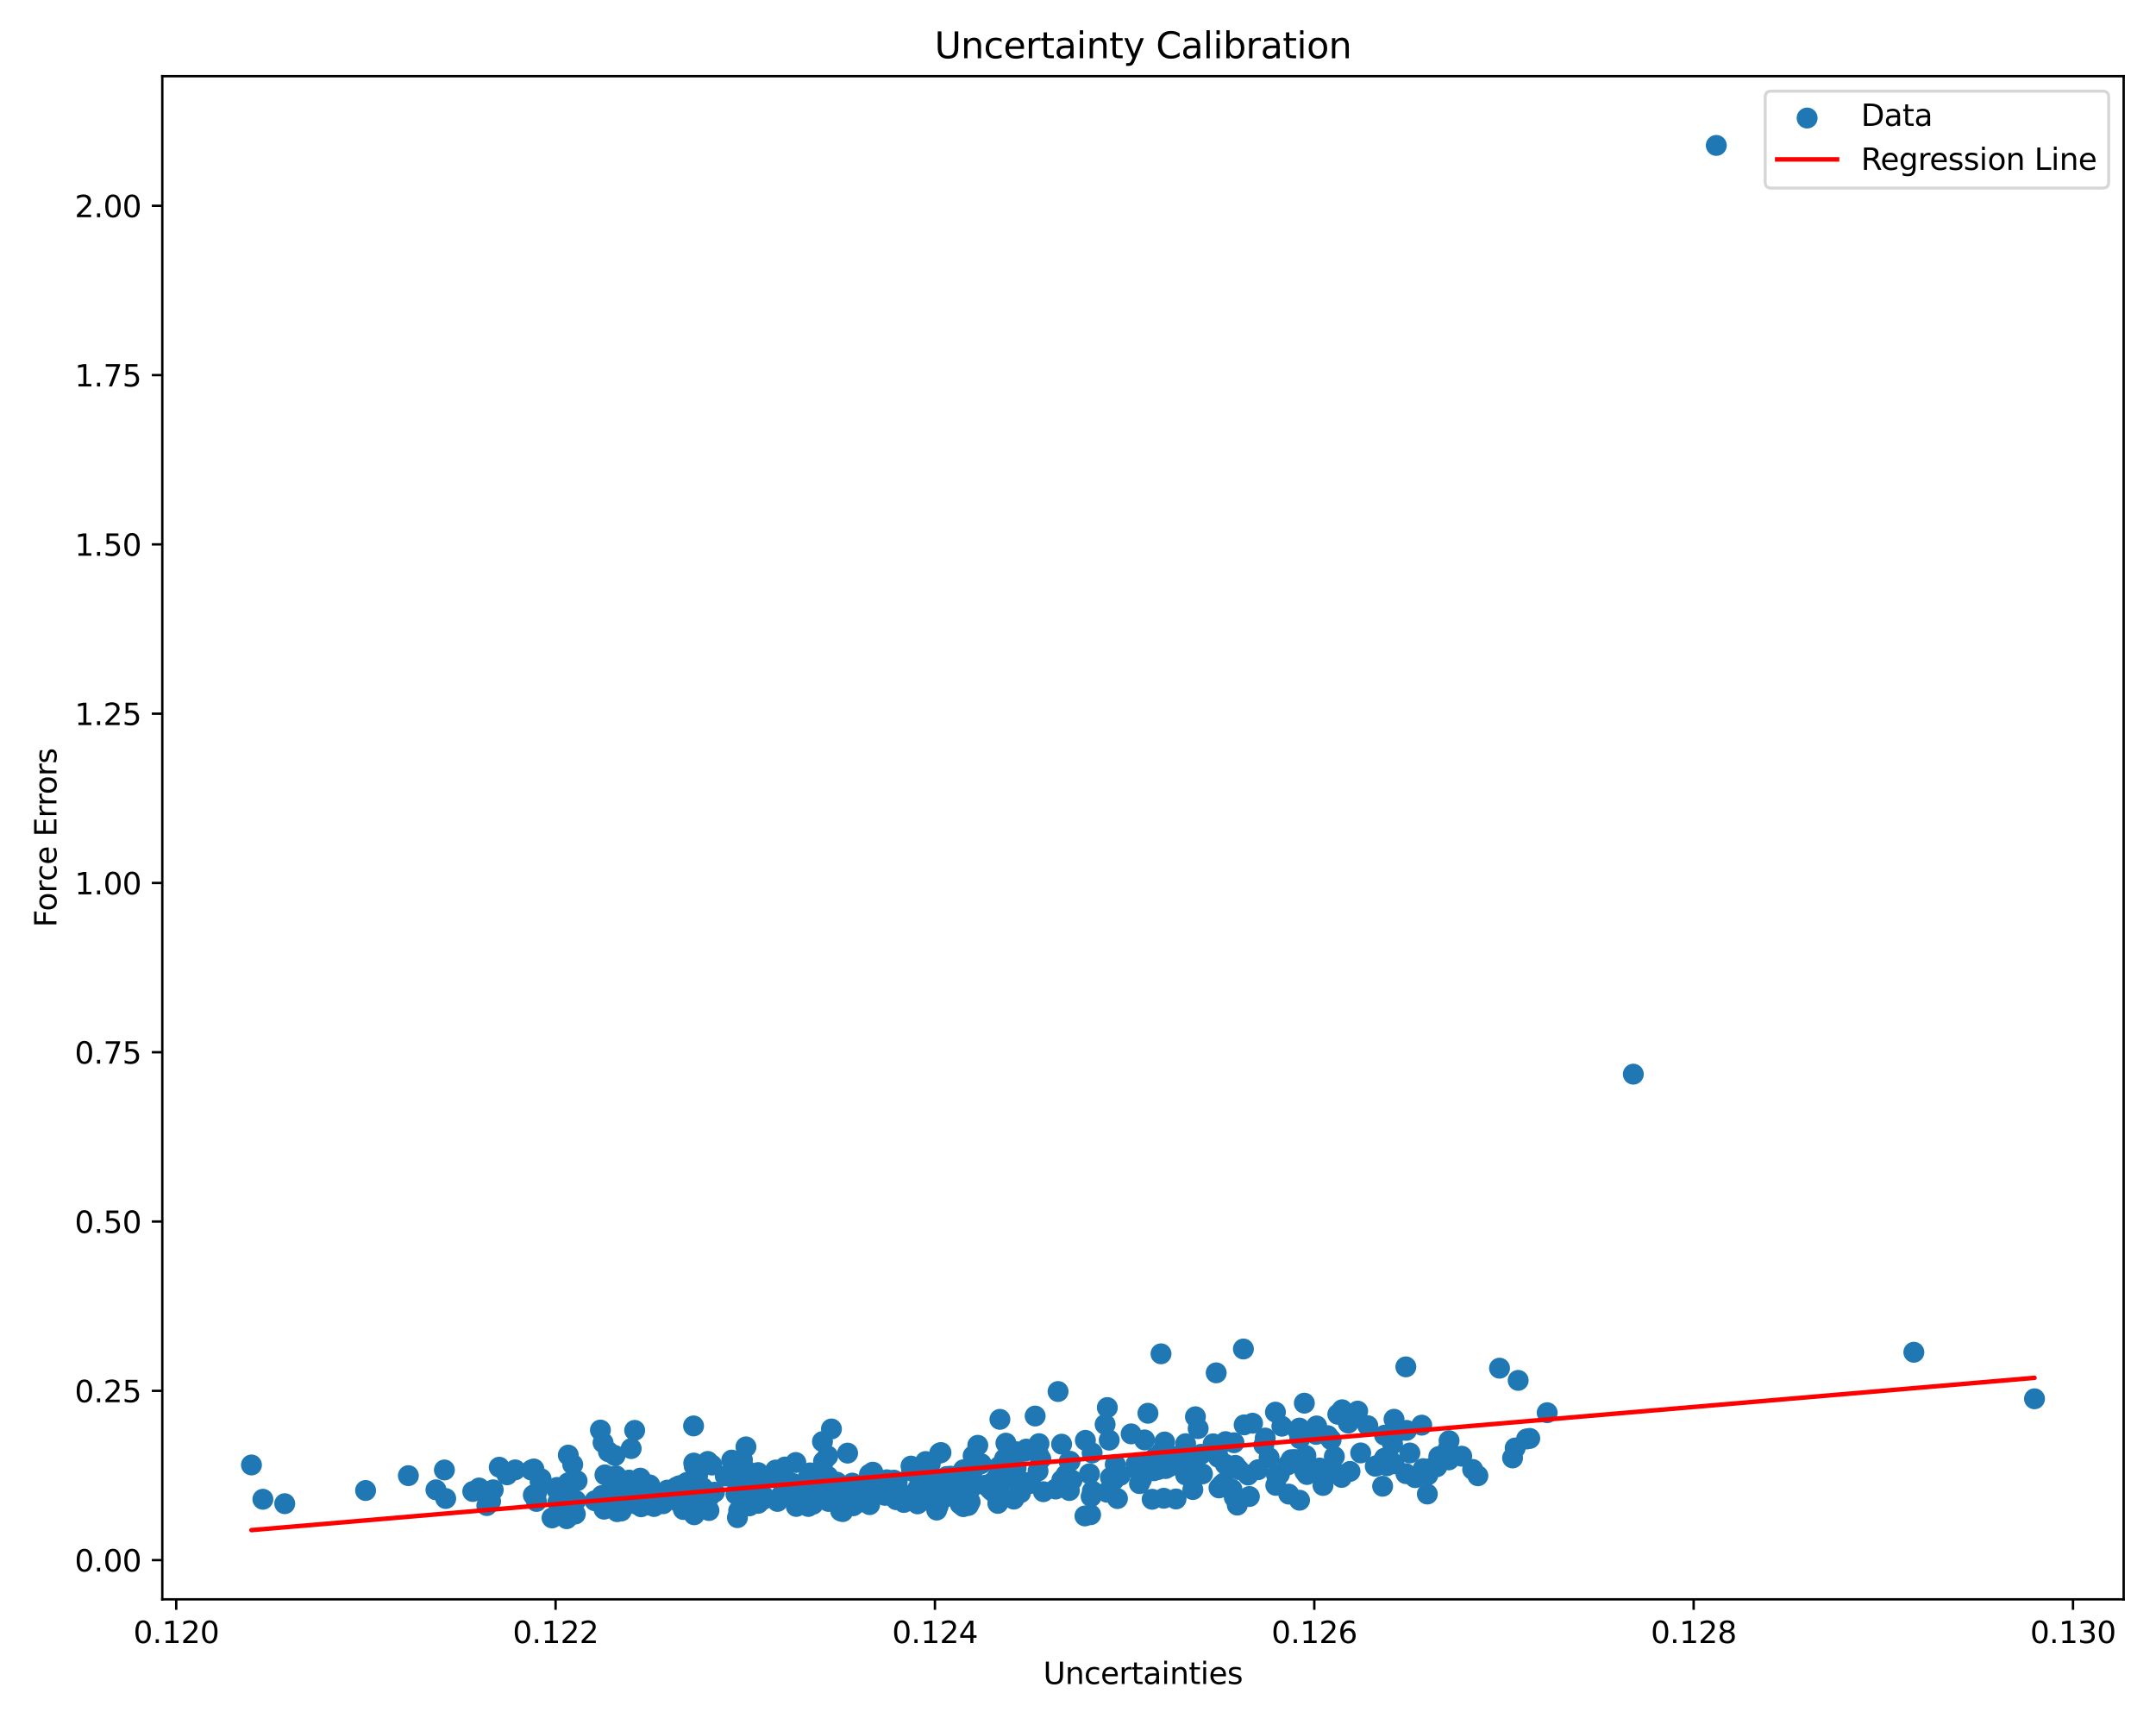 <?xml version="1.0" encoding="utf-8" standalone="no"?>
<!DOCTYPE svg PUBLIC "-//W3C//DTD SVG 1.1//EN"
  "http://www.w3.org/Graphics/SVG/1.1/DTD/svg11.dtd">
<svg xmlns:xlink="http://www.w3.org/1999/xlink" width="720pt" height="576pt" viewBox="0 0 720 576" xmlns="http://www.w3.org/2000/svg" version="1.1">
 <defs>
  <style type="text/css">*{stroke-linejoin: round; stroke-linecap: butt}</style>
 </defs>
 <g id="figure_1">
  <g id="patch_1">
   <path d="M 0 576 
L 720 576 
L 720 0 
L 0 0 
z
" style="fill: #ffffff"/>
  </g>
  <g id="axes_1">
   <g id="patch_2">
    <path d="M 54.2 534.04 
L 709.2 534.04 
L 709.2 25.44 
L 54.2 25.44 
z
" style="fill: #ffffff"/>
   </g>
   <g id="PathCollection_1">
    <defs>
     <path id="m181b213a80" d="M 0 3 
C 0.796 3 1.559 2.684 2.121 2.121 
C 2.684 1.559 3 0.796 3 0 
C 3 -0.796 2.684 -1.559 2.121 -2.121 
C 1.559 -2.684 0.796 -3 0 -3 
C -0.796 -3 -1.559 -2.684 -2.121 -2.121 
C -2.684 -1.559 -3 -0.796 -3 0 
C -3 0.796 -2.684 1.559 -2.121 2.121 
C -1.559 2.684 -0.796 3 0 3 
z
" style="stroke: #1f77b4"/>
    </defs>
    <g clip-path="url(#p926cafcb2f)">
     <use xlink:href="#m181b213a80" x="357.348" y="487.948" style="fill: #1f77b4; stroke: #1f77b4"/>
     <use xlink:href="#m181b213a80" x="352.541" y="497.205" style="fill: #1f77b4; stroke: #1f77b4"/>
     <use xlink:href="#m181b213a80" x="357.046" y="488.039" style="fill: #1f77b4; stroke: #1f77b4"/>
     <use xlink:href="#m181b213a80" x="275.171" y="496.059" style="fill: #1f77b4; stroke: #1f77b4"/>
     <use xlink:href="#m181b213a80" x="312.812" y="504.236" style="fill: #1f77b4; stroke: #1f77b4"/>
     <use xlink:href="#m181b213a80" x="329.113" y="495.91" style="fill: #1f77b4; stroke: #1f77b4"/>
     <use xlink:href="#m181b213a80" x="386.505" y="490.481" style="fill: #1f77b4; stroke: #1f77b4"/>
     <use xlink:href="#m181b213a80" x="202.021" y="492.476" style="fill: #1f77b4; stroke: #1f77b4"/>
     <use xlink:href="#m181b213a80" x="234.688" y="496.768" style="fill: #1f77b4; stroke: #1f77b4"/>
     <use xlink:href="#m181b213a80" x="305.883" y="498.59" style="fill: #1f77b4; stroke: #1f77b4"/>
     <use xlink:href="#m181b213a80" x="276.436" y="486.174" style="fill: #1f77b4; stroke: #1f77b4"/>
     <use xlink:href="#m181b213a80" x="491.795" y="490.668" style="fill: #1f77b4; stroke: #1f77b4"/>
     <use xlink:href="#m181b213a80" x="307.273" y="495.277" style="fill: #1f77b4; stroke: #1f77b4"/>
     <use xlink:href="#m181b213a80" x="253.203" y="501.985" style="fill: #1f77b4; stroke: #1f77b4"/>
     <use xlink:href="#m181b213a80" x="463.149" y="489.428" style="fill: #1f77b4; stroke: #1f77b4"/>
     <use xlink:href="#m181b213a80" x="229.514" y="503.855" style="fill: #1f77b4; stroke: #1f77b4"/>
     <use xlink:href="#m181b213a80" x="380.211" y="489.878" style="fill: #1f77b4; stroke: #1f77b4"/>
     <use xlink:href="#m181b213a80" x="252.009" y="496.405" style="fill: #1f77b4; stroke: #1f77b4"/>
     <use xlink:href="#m181b213a80" x="369.059" y="475.634" style="fill: #1f77b4; stroke: #1f77b4"/>
     <use xlink:href="#m181b213a80" x="136.38" y="492.741" style="fill: #1f77b4; stroke: #1f77b4"/>
     <use xlink:href="#m181b213a80" x="442.755" y="492.037" style="fill: #1f77b4; stroke: #1f77b4"/>
     <use xlink:href="#m181b213a80" x="251.007" y="497.688" style="fill: #1f77b4; stroke: #1f77b4"/>
     <use xlink:href="#m181b213a80" x="317.428" y="492.921" style="fill: #1f77b4; stroke: #1f77b4"/>
     <use xlink:href="#m181b213a80" x="198.664" y="501.125" style="fill: #1f77b4; stroke: #1f77b4"/>
     <use xlink:href="#m181b213a80" x="348.436" y="498.103" style="fill: #1f77b4; stroke: #1f77b4"/>
     <use xlink:href="#m181b213a80" x="362.467" y="480.948" style="fill: #1f77b4; stroke: #1f77b4"/>
     <use xlink:href="#m181b213a80" x="164.711" y="497.471" style="fill: #1f77b4; stroke: #1f77b4"/>
     <use xlink:href="#m181b213a80" x="380.52" y="491.353" style="fill: #1f77b4; stroke: #1f77b4"/>
     <use xlink:href="#m181b213a80" x="371.852" y="494.372" style="fill: #1f77b4; stroke: #1f77b4"/>
     <use xlink:href="#m181b213a80" x="280.74" y="504.526" style="fill: #1f77b4; stroke: #1f77b4"/>
     <use xlink:href="#m181b213a80" x="208.538" y="496.548" style="fill: #1f77b4; stroke: #1f77b4"/>
     <use xlink:href="#m181b213a80" x="441.818" y="496.017" style="fill: #1f77b4; stroke: #1f77b4"/>
     <use xlink:href="#m181b213a80" x="228.21" y="504.047" style="fill: #1f77b4; stroke: #1f77b4"/>
     <use xlink:href="#m181b213a80" x="357.109" y="497.704" style="fill: #1f77b4; stroke: #1f77b4"/>
     <use xlink:href="#m181b213a80" x="377.747" y="478.791" style="fill: #1f77b4; stroke: #1f77b4"/>
     <use xlink:href="#m181b213a80" x="454.406" y="485.149" style="fill: #1f77b4; stroke: #1f77b4"/>
     <use xlink:href="#m181b213a80" x="488.148" y="486.246" style="fill: #1f77b4; stroke: #1f77b4"/>
     <use xlink:href="#m181b213a80" x="180.377" y="494.727" style="fill: #1f77b4; stroke: #1f77b4"/>
     <use xlink:href="#m181b213a80" x="545.451" y="358.678" style="fill: #1f77b4; stroke: #1f77b4"/>
     <use xlink:href="#m181b213a80" x="300.842" y="499.768" style="fill: #1f77b4; stroke: #1f77b4"/>
     <use xlink:href="#m181b213a80" x="459.272" y="489.592" style="fill: #1f77b4; stroke: #1f77b4"/>
     <use xlink:href="#m181b213a80" x="446.761" y="472.244" style="fill: #1f77b4; stroke: #1f77b4"/>
     <use xlink:href="#m181b213a80" x="272.841" y="496.086" style="fill: #1f77b4; stroke: #1f77b4"/>
     <use xlink:href="#m181b213a80" x="232.585" y="492.586" style="fill: #1f77b4; stroke: #1f77b4"/>
     <use xlink:href="#m181b213a80" x="386.35" y="489.282" style="fill: #1f77b4; stroke: #1f77b4"/>
     <use xlink:href="#m181b213a80" x="261.018" y="499.273" style="fill: #1f77b4; stroke: #1f77b4"/>
     <use xlink:href="#m181b213a80" x="289.975" y="500.717" style="fill: #1f77b4; stroke: #1f77b4"/>
     <use xlink:href="#m181b213a80" x="387.719" y="452.056" style="fill: #1f77b4; stroke: #1f77b4"/>
     <use xlink:href="#m181b213a80" x="423.82" y="486.725" style="fill: #1f77b4; stroke: #1f77b4"/>
     <use xlink:href="#m181b213a80" x="210.779" y="483.698" style="fill: #1f77b4; stroke: #1f77b4"/>
     <use xlink:href="#m181b213a80" x="210.168" y="495.775" style="fill: #1f77b4; stroke: #1f77b4"/>
     <use xlink:href="#m181b213a80" x="295.877" y="497.225" style="fill: #1f77b4; stroke: #1f77b4"/>
     <use xlink:href="#m181b213a80" x="493.545" y="492.775" style="fill: #1f77b4; stroke: #1f77b4"/>
     <use xlink:href="#m181b213a80" x="225.849" y="496.593" style="fill: #1f77b4; stroke: #1f77b4"/>
     <use xlink:href="#m181b213a80" x="249.112" y="483.131" style="fill: #1f77b4; stroke: #1f77b4"/>
     <use xlink:href="#m181b213a80" x="265.917" y="503.016" style="fill: #1f77b4; stroke: #1f77b4"/>
     <use xlink:href="#m181b213a80" x="472.594" y="493.408" style="fill: #1f77b4; stroke: #1f77b4"/>
     <use xlink:href="#m181b213a80" x="286.114" y="501.948" style="fill: #1f77b4; stroke: #1f77b4"/>
     <use xlink:href="#m181b213a80" x="185.988" y="496.676" style="fill: #1f77b4; stroke: #1f77b4"/>
     <use xlink:href="#m181b213a80" x="470.83" y="485.17" style="fill: #1f77b4; stroke: #1f77b4"/>
     <use xlink:href="#m181b213a80" x="433.584" y="477.965" style="fill: #1f77b4; stroke: #1f77b4"/>
     <use xlink:href="#m181b213a80" x="232.234" y="498.262" style="fill: #1f77b4; stroke: #1f77b4"/>
     <use xlink:href="#m181b213a80" x="230.009" y="499.574" style="fill: #1f77b4; stroke: #1f77b4"/>
     <use xlink:href="#m181b213a80" x="187.585" y="496.727" style="fill: #1f77b4; stroke: #1f77b4"/>
     <use xlink:href="#m181b213a80" x="413.714" y="490.716" style="fill: #1f77b4; stroke: #1f77b4"/>
     <use xlink:href="#m181b213a80" x="231.617" y="476.137" style="fill: #1f77b4; stroke: #1f77b4"/>
     <use xlink:href="#m181b213a80" x="179.143" y="498.613" style="fill: #1f77b4; stroke: #1f77b4"/>
     <use xlink:href="#m181b213a80" x="301.836" y="501.694" style="fill: #1f77b4; stroke: #1f77b4"/>
     <use xlink:href="#m181b213a80" x="283.065" y="485.216" style="fill: #1f77b4; stroke: #1f77b4"/>
     <use xlink:href="#m181b213a80" x="358.003" y="494.224" style="fill: #1f77b4; stroke: #1f77b4"/>
     <use xlink:href="#m181b213a80" x="296.195" y="495.863" style="fill: #1f77b4; stroke: #1f77b4"/>
     <use xlink:href="#m181b213a80" x="456.786" y="476.071" style="fill: #1f77b4; stroke: #1f77b4"/>
     <use xlink:href="#m181b213a80" x="289.866" y="495.639" style="fill: #1f77b4; stroke: #1f77b4"/>
     <use xlink:href="#m181b213a80" x="226.874" y="496.104" style="fill: #1f77b4; stroke: #1f77b4"/>
     <use xlink:href="#m181b213a80" x="162.576" y="502.731" style="fill: #1f77b4; stroke: #1f77b4"/>
     <use xlink:href="#m181b213a80" x="216.991" y="495.84" style="fill: #1f77b4; stroke: #1f77b4"/>
     <use xlink:href="#m181b213a80" x="516.685" y="471.722" style="fill: #1f77b4; stroke: #1f77b4"/>
     <use xlink:href="#m181b213a80" x="192.125" y="505.555" style="fill: #1f77b4; stroke: #1f77b4"/>
     <use xlink:href="#m181b213a80" x="232.22" y="499.511" style="fill: #1f77b4; stroke: #1f77b4"/>
     <use xlink:href="#m181b213a80" x="308.808" y="497.917" style="fill: #1f77b4; stroke: #1f77b4"/>
     <use xlink:href="#m181b213a80" x="338.567" y="500.577" style="fill: #1f77b4; stroke: #1f77b4"/>
     <use xlink:href="#m181b213a80" x="279.486" y="494.905" style="fill: #1f77b4; stroke: #1f77b4"/>
     <use xlink:href="#m181b213a80" x="469.707" y="477.623" style="fill: #1f77b4; stroke: #1f77b4"/>
     <use xlink:href="#m181b213a80" x="202.478" y="500.429" style="fill: #1f77b4; stroke: #1f77b4"/>
     <use xlink:href="#m181b213a80" x="216.113" y="502.518" style="fill: #1f77b4; stroke: #1f77b4"/>
     <use xlink:href="#m181b213a80" x="307.609" y="499.328" style="fill: #1f77b4; stroke: #1f77b4"/>
     <use xlink:href="#m181b213a80" x="283.449" y="497.128" style="fill: #1f77b4; stroke: #1f77b4"/>
     <use xlink:href="#m181b213a80" x="431.186" y="487.421" style="fill: #1f77b4; stroke: #1f77b4"/>
     <use xlink:href="#m181b213a80" x="399.821" y="492.218" style="fill: #1f77b4; stroke: #1f77b4"/>
     <use xlink:href="#m181b213a80" x="469.509" y="492.068" style="fill: #1f77b4; stroke: #1f77b4"/>
     <use xlink:href="#m181b213a80" x="282.301" y="496.745" style="fill: #1f77b4; stroke: #1f77b4"/>
     <use xlink:href="#m181b213a80" x="379.344" y="488.983" style="fill: #1f77b4; stroke: #1f77b4"/>
     <use xlink:href="#m181b213a80" x="314.242" y="485.026" style="fill: #1f77b4; stroke: #1f77b4"/>
     <use xlink:href="#m181b213a80" x="191.26" y="489.026" style="fill: #1f77b4; stroke: #1f77b4"/>
     <use xlink:href="#m181b213a80" x="405.14" y="482.108" style="fill: #1f77b4; stroke: #1f77b4"/>
     <use xlink:href="#m181b213a80" x="342.239" y="484.593" style="fill: #1f77b4; stroke: #1f77b4"/>
     <use xlink:href="#m181b213a80" x="211.95" y="477.616" style="fill: #1f77b4; stroke: #1f77b4"/>
     <use xlink:href="#m181b213a80" x="381.181" y="492.294" style="fill: #1f77b4; stroke: #1f77b4"/>
     <use xlink:href="#m181b213a80" x="231.832" y="489.513" style="fill: #1f77b4; stroke: #1f77b4"/>
     <use xlink:href="#m181b213a80" x="213.341" y="498.84" style="fill: #1f77b4; stroke: #1f77b4"/>
     <use xlink:href="#m181b213a80" x="231.995" y="489.605" style="fill: #1f77b4; stroke: #1f77b4"/>
     <use xlink:href="#m181b213a80" x="364.213" y="505.782" style="fill: #1f77b4; stroke: #1f77b4"/>
     <use xlink:href="#m181b213a80" x="190.038" y="498.842" style="fill: #1f77b4; stroke: #1f77b4"/>
     <use xlink:href="#m181b213a80" x="290.42" y="502.42" style="fill: #1f77b4; stroke: #1f77b4"/>
     <use xlink:href="#m181b213a80" x="172.047" y="490.811" style="fill: #1f77b4; stroke: #1f77b4"/>
     <use xlink:href="#m181b213a80" x="320.631" y="502.229" style="fill: #1f77b4; stroke: #1f77b4"/>
     <use xlink:href="#m181b213a80" x="417.234" y="499.707" style="fill: #1f77b4; stroke: #1f77b4"/>
     <use xlink:href="#m181b213a80" x="275.015" y="488.005" style="fill: #1f77b4; stroke: #1f77b4"/>
     <use xlink:href="#m181b213a80" x="186.282" y="501.642" style="fill: #1f77b4; stroke: #1f77b4"/>
     <use xlink:href="#m181b213a80" x="314.679" y="497.664" style="fill: #1f77b4; stroke: #1f77b4"/>
     <use xlink:href="#m181b213a80" x="242.207" y="492.87" style="fill: #1f77b4; stroke: #1f77b4"/>
     <use xlink:href="#m181b213a80" x="439.504" y="478.96" style="fill: #1f77b4; stroke: #1f77b4"/>
     <use xlink:href="#m181b213a80" x="232.776" y="489.223" style="fill: #1f77b4; stroke: #1f77b4"/>
     <use xlink:href="#m181b213a80" x="203.192" y="484.769" style="fill: #1f77b4; stroke: #1f77b4"/>
     <use xlink:href="#m181b213a80" x="388.937" y="481.497" style="fill: #1f77b4; stroke: #1f77b4"/>
     <use xlink:href="#m181b213a80" x="246.277" y="497.122" style="fill: #1f77b4; stroke: #1f77b4"/>
     <use xlink:href="#m181b213a80" x="221.475" y="502.122" style="fill: #1f77b4; stroke: #1f77b4"/>
     <use xlink:href="#m181b213a80" x="299.281" y="500.761" style="fill: #1f77b4; stroke: #1f77b4"/>
     <use xlink:href="#m181b213a80" x="286.211" y="501.499" style="fill: #1f77b4; stroke: #1f77b4"/>
     <use xlink:href="#m181b213a80" x="412.536" y="489.305" style="fill: #1f77b4; stroke: #1f77b4"/>
     <use xlink:href="#m181b213a80" x="505.125" y="486.825" style="fill: #1f77b4; stroke: #1f77b4"/>
     <use xlink:href="#m181b213a80" x="479.829" y="489.779" style="fill: #1f77b4; stroke: #1f77b4"/>
     <use xlink:href="#m181b213a80" x="260.352" y="500.074" style="fill: #1f77b4; stroke: #1f77b4"/>
     <use xlink:href="#m181b213a80" x="321.733" y="490.78" style="fill: #1f77b4; stroke: #1f77b4"/>
     <use xlink:href="#m181b213a80" x="309.192" y="498.454" style="fill: #1f77b4; stroke: #1f77b4"/>
     <use xlink:href="#m181b213a80" x="201.712" y="503.934" style="fill: #1f77b4; stroke: #1f77b4"/>
     <use xlink:href="#m181b213a80" x="339.337" y="490.205" style="fill: #1f77b4; stroke: #1f77b4"/>
     <use xlink:href="#m181b213a80" x="157.879" y="498.022" style="fill: #1f77b4; stroke: #1f77b4"/>
     <use xlink:href="#m181b213a80" x="273.499" y="494.533" style="fill: #1f77b4; stroke: #1f77b4"/>
     <use xlink:href="#m181b213a80" x="409.201" y="488.952" style="fill: #1f77b4; stroke: #1f77b4"/>
     <use xlink:href="#m181b213a80" x="289.822" y="497.07" style="fill: #1f77b4; stroke: #1f77b4"/>
     <use xlink:href="#m181b213a80" x="246.55" y="493.136" style="fill: #1f77b4; stroke: #1f77b4"/>
     <use xlink:href="#m181b213a80" x="326.537" y="482.602" style="fill: #1f77b4; stroke: #1f77b4"/>
     <use xlink:href="#m181b213a80" x="255.722" y="492.981" style="fill: #1f77b4; stroke: #1f77b4"/>
     <use xlink:href="#m181b213a80" x="333.23" y="501.999" style="fill: #1f77b4; stroke: #1f77b4"/>
     <use xlink:href="#m181b213a80" x="291.469" y="491.574" style="fill: #1f77b4; stroke: #1f77b4"/>
     <use xlink:href="#m181b213a80" x="235.17" y="500.095" style="fill: #1f77b4; stroke: #1f77b4"/>
     <use xlink:href="#m181b213a80" x="342.508" y="495.031" style="fill: #1f77b4; stroke: #1f77b4"/>
     <use xlink:href="#m181b213a80" x="411.42" y="497.283" style="fill: #1f77b4; stroke: #1f77b4"/>
     <use xlink:href="#m181b213a80" x="320.851" y="495.59" style="fill: #1f77b4; stroke: #1f77b4"/>
     <use xlink:href="#m181b213a80" x="308.756" y="500.175" style="fill: #1f77b4; stroke: #1f77b4"/>
     <use xlink:href="#m181b213a80" x="277.662" y="477.148" style="fill: #1f77b4; stroke: #1f77b4"/>
     <use xlink:href="#m181b213a80" x="238.596" y="498.269" style="fill: #1f77b4; stroke: #1f77b4"/>
     <use xlink:href="#m181b213a80" x="335.461" y="487.113" style="fill: #1f77b4; stroke: #1f77b4"/>
     <use xlink:href="#m181b213a80" x="269.164" y="498.54" style="fill: #1f77b4; stroke: #1f77b4"/>
     <use xlink:href="#m181b213a80" x="335.925" y="481.889" style="fill: #1f77b4; stroke: #1f77b4"/>
     <use xlink:href="#m181b213a80" x="316.158" y="493.015" style="fill: #1f77b4; stroke: #1f77b4"/>
     <use xlink:href="#m181b213a80" x="205.996" y="497.775" style="fill: #1f77b4; stroke: #1f77b4"/>
     <use xlink:href="#m181b213a80" x="247.337" y="495.761" style="fill: #1f77b4; stroke: #1f77b4"/>
     <use xlink:href="#m181b213a80" x="261.304" y="498.786" style="fill: #1f77b4; stroke: #1f77b4"/>
     <use xlink:href="#m181b213a80" x="231.68" y="488.536" style="fill: #1f77b4; stroke: #1f77b4"/>
     <use xlink:href="#m181b213a80" x="224.226" y="498.951" style="fill: #1f77b4; stroke: #1f77b4"/>
     <use xlink:href="#m181b213a80" x="382.228" y="480.803" style="fill: #1f77b4; stroke: #1f77b4"/>
     <use xlink:href="#m181b213a80" x="483.829" y="487.475" style="fill: #1f77b4; stroke: #1f77b4"/>
     <use xlink:href="#m181b213a80" x="271.642" y="494.553" style="fill: #1f77b4; stroke: #1f77b4"/>
     <use xlink:href="#m181b213a80" x="327.687" y="488.757" style="fill: #1f77b4; stroke: #1f77b4"/>
     <use xlink:href="#m181b213a80" x="336.622" y="492.643" style="fill: #1f77b4; stroke: #1f77b4"/>
     <use xlink:href="#m181b213a80" x="433.945" y="476.857" style="fill: #1f77b4; stroke: #1f77b4"/>
     <use xlink:href="#m181b213a80" x="315.82" y="499.838" style="fill: #1f77b4; stroke: #1f77b4"/>
     <use xlink:href="#m181b213a80" x="260.709" y="493.824" style="fill: #1f77b4; stroke: #1f77b4"/>
     <use xlink:href="#m181b213a80" x="355.999" y="492.463" style="fill: #1f77b4; stroke: #1f77b4"/>
     <use xlink:href="#m181b213a80" x="332.989" y="493.244" style="fill: #1f77b4; stroke: #1f77b4"/>
     <use xlink:href="#m181b213a80" x="214.092" y="503.136" style="fill: #1f77b4; stroke: #1f77b4"/>
     <use xlink:href="#m181b213a80" x="407.084" y="496.835" style="fill: #1f77b4; stroke: #1f77b4"/>
     <use xlink:href="#m181b213a80" x="430.058" y="489.148" style="fill: #1f77b4; stroke: #1f77b4"/>
     <use xlink:href="#m181b213a80" x="330.29" y="496.545" style="fill: #1f77b4; stroke: #1f77b4"/>
     <use xlink:href="#m181b213a80" x="346.986" y="482.051" style="fill: #1f77b4; stroke: #1f77b4"/>
     <use xlink:href="#m181b213a80" x="184.351" y="506.853" style="fill: #1f77b4; stroke: #1f77b4"/>
     <use xlink:href="#m181b213a80" x="246.358" y="493.379" style="fill: #1f77b4; stroke: #1f77b4"/>
     <use xlink:href="#m181b213a80" x="95.089" y="502.102" style="fill: #1f77b4; stroke: #1f77b4"/>
     <use xlink:href="#m181b213a80" x="269.935" y="503.027" style="fill: #1f77b4; stroke: #1f77b4"/>
     <use xlink:href="#m181b213a80" x="345.692" y="472.832" style="fill: #1f77b4; stroke: #1f77b4"/>
     <use xlink:href="#m181b213a80" x="276.495" y="493" style="fill: #1f77b4; stroke: #1f77b4"/>
     <use xlink:href="#m181b213a80" x="148.845" y="500.374" style="fill: #1f77b4; stroke: #1f77b4"/>
     <use xlink:href="#m181b213a80" x="483.923" y="481.064" style="fill: #1f77b4; stroke: #1f77b4"/>
     <use xlink:href="#m181b213a80" x="346.84" y="485.714" style="fill: #1f77b4; stroke: #1f77b4"/>
     <use xlink:href="#m181b213a80" x="271.515" y="502.28" style="fill: #1f77b4; stroke: #1f77b4"/>
     <use xlink:href="#m181b213a80" x="383.356" y="471.901" style="fill: #1f77b4; stroke: #1f77b4"/>
     <use xlink:href="#m181b213a80" x="381.237" y="489.233" style="fill: #1f77b4; stroke: #1f77b4"/>
     <use xlink:href="#m181b213a80" x="160.001" y="496.862" style="fill: #1f77b4; stroke: #1f77b4"/>
     <use xlink:href="#m181b213a80" x="296.645" y="497.778" style="fill: #1f77b4; stroke: #1f77b4"/>
     <use xlink:href="#m181b213a80" x="292.118" y="496.681" style="fill: #1f77b4; stroke: #1f77b4"/>
     <use xlink:href="#m181b213a80" x="440.693" y="490.197" style="fill: #1f77b4; stroke: #1f77b4"/>
     <use xlink:href="#m181b213a80" x="426.301" y="492.526" style="fill: #1f77b4; stroke: #1f77b4"/>
     <use xlink:href="#m181b213a80" x="254.97" y="499.535" style="fill: #1f77b4; stroke: #1f77b4"/>
     <use xlink:href="#m181b213a80" x="83.973" y="489.172" style="fill: #1f77b4; stroke: #1f77b4"/>
     <use xlink:href="#m181b213a80" x="333.657" y="489.71" style="fill: #1f77b4; stroke: #1f77b4"/>
     <use xlink:href="#m181b213a80" x="435.732" y="491.38" style="fill: #1f77b4; stroke: #1f77b4"/>
     <use xlink:href="#m181b213a80" x="475.298" y="490.401" style="fill: #1f77b4; stroke: #1f77b4"/>
     <use xlink:href="#m181b213a80" x="180.694" y="493.762" style="fill: #1f77b4; stroke: #1f77b4"/>
     <use xlink:href="#m181b213a80" x="474.788" y="475.878" style="fill: #1f77b4; stroke: #1f77b4"/>
     <use xlink:href="#m181b213a80" x="465.534" y="473.909" style="fill: #1f77b4; stroke: #1f77b4"/>
     <use xlink:href="#m181b213a80" x="276.711" y="501.351" style="fill: #1f77b4; stroke: #1f77b4"/>
     <use xlink:href="#m181b213a80" x="324.167" y="497.108" style="fill: #1f77b4; stroke: #1f77b4"/>
     <use xlink:href="#m181b213a80" x="448.214" y="470.739" style="fill: #1f77b4; stroke: #1f77b4"/>
     <use xlink:href="#m181b213a80" x="269.816" y="493.501" style="fill: #1f77b4; stroke: #1f77b4"/>
     <use xlink:href="#m181b213a80" x="218.404" y="503.04" style="fill: #1f77b4; stroke: #1f77b4"/>
     <use xlink:href="#m181b213a80" x="304.45" y="491.177" style="fill: #1f77b4; stroke: #1f77b4"/>
     <use xlink:href="#m181b213a80" x="178.105" y="499.228" style="fill: #1f77b4; stroke: #1f77b4"/>
     <use xlink:href="#m181b213a80" x="354.529" y="482.226" style="fill: #1f77b4; stroke: #1f77b4"/>
     <use xlink:href="#m181b213a80" x="253.752" y="495.649" style="fill: #1f77b4; stroke: #1f77b4"/>
     <use xlink:href="#m181b213a80" x="213.107" y="500.124" style="fill: #1f77b4; stroke: #1f77b4"/>
     <use xlink:href="#m181b213a80" x="323.978" y="501.484" style="fill: #1f77b4; stroke: #1f77b4"/>
     <use xlink:href="#m181b213a80" x="189.248" y="507.114" style="fill: #1f77b4; stroke: #1f77b4"/>
     <use xlink:href="#m181b213a80" x="166.726" y="489.925" style="fill: #1f77b4; stroke: #1f77b4"/>
     <use xlink:href="#m181b213a80" x="232.163" y="500.377" style="fill: #1f77b4; stroke: #1f77b4"/>
     <use xlink:href="#m181b213a80" x="433.989" y="500.946" style="fill: #1f77b4; stroke: #1f77b4"/>
     <use xlink:href="#m181b213a80" x="408.025" y="495.786" style="fill: #1f77b4; stroke: #1f77b4"/>
     <use xlink:href="#m181b213a80" x="412.197" y="500.011" style="fill: #1f77b4; stroke: #1f77b4"/>
     <use xlink:href="#m181b213a80" x="339.285" y="484.736" style="fill: #1f77b4; stroke: #1f77b4"/>
     <use xlink:href="#m181b213a80" x="346.656" y="491.196" style="fill: #1f77b4; stroke: #1f77b4"/>
     <use xlink:href="#m181b213a80" x="320.462" y="497.56" style="fill: #1f77b4; stroke: #1f77b4"/>
     <use xlink:href="#m181b213a80" x="253.193" y="491.715" style="fill: #1f77b4; stroke: #1f77b4"/>
     <use xlink:href="#m181b213a80" x="480.483" y="486.362" style="fill: #1f77b4; stroke: #1f77b4"/>
     <use xlink:href="#m181b213a80" x="330.691" y="497.291" style="fill: #1f77b4; stroke: #1f77b4"/>
     <use xlink:href="#m181b213a80" x="388.638" y="500.287" style="fill: #1f77b4; stroke: #1f77b4"/>
     <use xlink:href="#m181b213a80" x="269.158" y="499.154" style="fill: #1f77b4; stroke: #1f77b4"/>
     <use xlink:href="#m181b213a80" x="245.777" y="498.941" style="fill: #1f77b4; stroke: #1f77b4"/>
     <use xlink:href="#m181b213a80" x="169.325" y="492.46" style="fill: #1f77b4; stroke: #1f77b4"/>
     <use xlink:href="#m181b213a80" x="319.85" y="497.698" style="fill: #1f77b4; stroke: #1f77b4"/>
     <use xlink:href="#m181b213a80" x="418.293" y="475.231" style="fill: #1f77b4; stroke: #1f77b4"/>
     <use xlink:href="#m181b213a80" x="275.475" y="492.557" style="fill: #1f77b4; stroke: #1f77b4"/>
     <use xlink:href="#m181b213a80" x="679.427" y="467.077" style="fill: #1f77b4; stroke: #1f77b4"/>
     <use xlink:href="#m181b213a80" x="392.733" y="500.528" style="fill: #1f77b4; stroke: #1f77b4"/>
     <use xlink:href="#m181b213a80" x="222.824" y="497.573" style="fill: #1f77b4; stroke: #1f77b4"/>
     <use xlink:href="#m181b213a80" x="189.786" y="485.876" style="fill: #1f77b4; stroke: #1f77b4"/>
     <use xlink:href="#m181b213a80" x="430.382" y="498.902" style="fill: #1f77b4; stroke: #1f77b4"/>
     <use xlink:href="#m181b213a80" x="299.467" y="500.481" style="fill: #1f77b4; stroke: #1f77b4"/>
     <use xlink:href="#m181b213a80" x="381.217" y="493.951" style="fill: #1f77b4; stroke: #1f77b4"/>
     <use xlink:href="#m181b213a80" x="315.265" y="496.162" style="fill: #1f77b4; stroke: #1f77b4"/>
     <use xlink:href="#m181b213a80" x="332.647" y="495.447" style="fill: #1f77b4; stroke: #1f77b4"/>
     <use xlink:href="#m181b213a80" x="274.668" y="481.366" style="fill: #1f77b4; stroke: #1f77b4"/>
     <use xlink:href="#m181b213a80" x="465.046" y="482.208" style="fill: #1f77b4; stroke: #1f77b4"/>
     <use xlink:href="#m181b213a80" x="308.653" y="498.984" style="fill: #1f77b4; stroke: #1f77b4"/>
     <use xlink:href="#m181b213a80" x="364.721" y="485.17" style="fill: #1f77b4; stroke: #1f77b4"/>
     <use xlink:href="#m181b213a80" x="373.179" y="500.387" style="fill: #1f77b4; stroke: #1f77b4"/>
     <use xlink:href="#m181b213a80" x="206.24" y="495.073" style="fill: #1f77b4; stroke: #1f77b4"/>
     <use xlink:href="#m181b213a80" x="362.319" y="506.191" style="fill: #1f77b4; stroke: #1f77b4"/>
     <use xlink:href="#m181b213a80" x="401.569" y="492.153" style="fill: #1f77b4; stroke: #1f77b4"/>
     <use xlink:href="#m181b213a80" x="500.77" y="456.857" style="fill: #1f77b4; stroke: #1f77b4"/>
     <use xlink:href="#m181b213a80" x="392.721" y="486.316" style="fill: #1f77b4; stroke: #1f77b4"/>
     <use xlink:href="#m181b213a80" x="253.522" y="499.371" style="fill: #1f77b4; stroke: #1f77b4"/>
     <use xlink:href="#m181b213a80" x="205.408" y="486.038" style="fill: #1f77b4; stroke: #1f77b4"/>
     <use xlink:href="#m181b213a80" x="400.13" y="477.027" style="fill: #1f77b4; stroke: #1f77b4"/>
     <use xlink:href="#m181b213a80" x="270.496" y="491.819" style="fill: #1f77b4; stroke: #1f77b4"/>
     <use xlink:href="#m181b213a80" x="443.401" y="479.386" style="fill: #1f77b4; stroke: #1f77b4"/>
     <use xlink:href="#m181b213a80" x="321.715" y="503.084" style="fill: #1f77b4; stroke: #1f77b4"/>
     <use xlink:href="#m181b213a80" x="280.707" y="500.124" style="fill: #1f77b4; stroke: #1f77b4"/>
     <use xlink:href="#m181b213a80" x="201.393" y="481.708" style="fill: #1f77b4; stroke: #1f77b4"/>
     <use xlink:href="#m181b213a80" x="385.388" y="491.097" style="fill: #1f77b4; stroke: #1f77b4"/>
     <use xlink:href="#m181b213a80" x="229.322" y="495.036" style="fill: #1f77b4; stroke: #1f77b4"/>
     <use xlink:href="#m181b213a80" x="337.098" y="488.469" style="fill: #1f77b4; stroke: #1f77b4"/>
     <use xlink:href="#m181b213a80" x="293.219" y="495.914" style="fill: #1f77b4; stroke: #1f77b4"/>
     <use xlink:href="#m181b213a80" x="369.793" y="469.999" style="fill: #1f77b4; stroke: #1f77b4"/>
     <use xlink:href="#m181b213a80" x="271.872" y="493.7" style="fill: #1f77b4; stroke: #1f77b4"/>
     <use xlink:href="#m181b213a80" x="467.522" y="477.788" style="fill: #1f77b4; stroke: #1f77b4"/>
     <use xlink:href="#m181b213a80" x="412.099" y="481.744" style="fill: #1f77b4; stroke: #1f77b4"/>
     <use xlink:href="#m181b213a80" x="463.769" y="486.956" style="fill: #1f77b4; stroke: #1f77b4"/>
     <use xlink:href="#m181b213a80" x="261.817" y="498.359" style="fill: #1f77b4; stroke: #1f77b4"/>
     <use xlink:href="#m181b213a80" x="304.232" y="489.545" style="fill: #1f77b4; stroke: #1f77b4"/>
     <use xlink:href="#m181b213a80" x="388.879" y="489.739" style="fill: #1f77b4; stroke: #1f77b4"/>
     <use xlink:href="#m181b213a80" x="420.133" y="490.759" style="fill: #1f77b4; stroke: #1f77b4"/>
     <use xlink:href="#m181b213a80" x="406.151" y="458.41" style="fill: #1f77b4; stroke: #1f77b4"/>
     <use xlink:href="#m181b213a80" x="309.132" y="488.021" style="fill: #1f77b4; stroke: #1f77b4"/>
     <use xlink:href="#m181b213a80" x="232.977" y="492.611" style="fill: #1f77b4; stroke: #1f77b4"/>
     <use xlink:href="#m181b213a80" x="324.68" y="491.425" style="fill: #1f77b4; stroke: #1f77b4"/>
     <use xlink:href="#m181b213a80" x="347.581" y="487.158" style="fill: #1f77b4; stroke: #1f77b4"/>
     <use xlink:href="#m181b213a80" x="639.134" y="451.537" style="fill: #1f77b4; stroke: #1f77b4"/>
     <use xlink:href="#m181b213a80" x="326.71" y="489.114" style="fill: #1f77b4; stroke: #1f77b4"/>
     <use xlink:href="#m181b213a80" x="313.81" y="485.218" style="fill: #1f77b4; stroke: #1f77b4"/>
     <use xlink:href="#m181b213a80" x="306.408" y="502.157" style="fill: #1f77b4; stroke: #1f77b4"/>
     <use xlink:href="#m181b213a80" x="231.825" y="505.803" style="fill: #1f77b4; stroke: #1f77b4"/>
     <use xlink:href="#m181b213a80" x="415.481" y="475.786" style="fill: #1f77b4; stroke: #1f77b4"/>
     <use xlink:href="#m181b213a80" x="265.761" y="488.348" style="fill: #1f77b4; stroke: #1f77b4"/>
     <use xlink:href="#m181b213a80" x="416.797" y="492.515" style="fill: #1f77b4; stroke: #1f77b4"/>
     <use xlink:href="#m181b213a80" x="200.51" y="477.517" style="fill: #1f77b4; stroke: #1f77b4"/>
     <use xlink:href="#m181b213a80" x="436.103" y="486.028" style="fill: #1f77b4; stroke: #1f77b4"/>
     <use xlink:href="#m181b213a80" x="234.026" y="502.719" style="fill: #1f77b4; stroke: #1f77b4"/>
     <use xlink:href="#m181b213a80" x="395.929" y="482.07" style="fill: #1f77b4; stroke: #1f77b4"/>
     <use xlink:href="#m181b213a80" x="461.729" y="496.273" style="fill: #1f77b4; stroke: #1f77b4"/>
     <use xlink:href="#m181b213a80" x="460.055" y="489.262" style="fill: #1f77b4; stroke: #1f77b4"/>
     <use xlink:href="#m181b213a80" x="462.364" y="486.895" style="fill: #1f77b4; stroke: #1f77b4"/>
     <use xlink:href="#m181b213a80" x="224.566" y="498.901" style="fill: #1f77b4; stroke: #1f77b4"/>
     <use xlink:href="#m181b213a80" x="299.636" y="494.813" style="fill: #1f77b4; stroke: #1f77b4"/>
     <use xlink:href="#m181b213a80" x="380.537" y="495.399" style="fill: #1f77b4; stroke: #1f77b4"/>
     <use xlink:href="#m181b213a80" x="436.458" y="492.359" style="fill: #1f77b4; stroke: #1f77b4"/>
     <use xlink:href="#m181b213a80" x="290.354" y="492.308" style="fill: #1f77b4; stroke: #1f77b4"/>
     <use xlink:href="#m181b213a80" x="87.789" y="500.624" style="fill: #1f77b4; stroke: #1f77b4"/>
     <use xlink:href="#m181b213a80" x="252.366" y="497.022" style="fill: #1f77b4; stroke: #1f77b4"/>
     <use xlink:href="#m181b213a80" x="510.866" y="480.305" style="fill: #1f77b4; stroke: #1f77b4"/>
     <use xlink:href="#m181b213a80" x="264.718" y="495.318" style="fill: #1f77b4; stroke: #1f77b4"/>
     <use xlink:href="#m181b213a80" x="413.194" y="502.574" style="fill: #1f77b4; stroke: #1f77b4"/>
     <use xlink:href="#m181b213a80" x="200.999" y="499.385" style="fill: #1f77b4; stroke: #1f77b4"/>
     <use xlink:href="#m181b213a80" x="192.284" y="501.053" style="fill: #1f77b4; stroke: #1f77b4"/>
     <use xlink:href="#m181b213a80" x="462.365" y="479.237" style="fill: #1f77b4; stroke: #1f77b4"/>
     <use xlink:href="#m181b213a80" x="409.303" y="481.382" style="fill: #1f77b4; stroke: #1f77b4"/>
     <use xlink:href="#m181b213a80" x="254.809" y="500.707" style="fill: #1f77b4; stroke: #1f77b4"/>
     <use xlink:href="#m181b213a80" x="246.68" y="504.443" style="fill: #1f77b4; stroke: #1f77b4"/>
     <use xlink:href="#m181b213a80" x="236.769" y="499.921" style="fill: #1f77b4; stroke: #1f77b4"/>
     <use xlink:href="#m181b213a80" x="372.441" y="488.994" style="fill: #1f77b4; stroke: #1f77b4"/>
     <use xlink:href="#m181b213a80" x="207.467" y="504.547" style="fill: #1f77b4; stroke: #1f77b4"/>
     <use xlink:href="#m181b213a80" x="185.856" y="497.275" style="fill: #1f77b4; stroke: #1f77b4"/>
     <use xlink:href="#m181b213a80" x="236.366" y="487.991" style="fill: #1f77b4; stroke: #1f77b4"/>
     <use xlink:href="#m181b213a80" x="364.388" y="499.755" style="fill: #1f77b4; stroke: #1f77b4"/>
     <use xlink:href="#m181b213a80" x="295.53" y="499.315" style="fill: #1f77b4; stroke: #1f77b4"/>
     <use xlink:href="#m181b213a80" x="369.674" y="498.275" style="fill: #1f77b4; stroke: #1f77b4"/>
     <use xlink:href="#m181b213a80" x="250.801" y="497.655" style="fill: #1f77b4; stroke: #1f77b4"/>
     <use xlink:href="#m181b213a80" x="338.316" y="494.107" style="fill: #1f77b4; stroke: #1f77b4"/>
     <use xlink:href="#m181b213a80" x="344.179" y="495.34" style="fill: #1f77b4; stroke: #1f77b4"/>
     <use xlink:href="#m181b213a80" x="163.445" y="498.02" style="fill: #1f77b4; stroke: #1f77b4"/>
     <use xlink:href="#m181b213a80" x="309.475" y="492.716" style="fill: #1f77b4; stroke: #1f77b4"/>
     <use xlink:href="#m181b213a80" x="221.796" y="499.044" style="fill: #1f77b4; stroke: #1f77b4"/>
     <use xlink:href="#m181b213a80" x="319.202" y="499.457" style="fill: #1f77b4; stroke: #1f77b4"/>
     <use xlink:href="#m181b213a80" x="390.412" y="489.756" style="fill: #1f77b4; stroke: #1f77b4"/>
     <use xlink:href="#m181b213a80" x="331.345" y="495.1" style="fill: #1f77b4; stroke: #1f77b4"/>
     <use xlink:href="#m181b213a80" x="178.28" y="490.507" style="fill: #1f77b4; stroke: #1f77b4"/>
     <use xlink:href="#m181b213a80" x="305.271" y="491.494" style="fill: #1f77b4; stroke: #1f77b4"/>
     <use xlink:href="#m181b213a80" x="280.249" y="497.602" style="fill: #1f77b4; stroke: #1f77b4"/>
     <use xlink:href="#m181b213a80" x="259.643" y="501.347" style="fill: #1f77b4; stroke: #1f77b4"/>
     <use xlink:href="#m181b213a80" x="212.435" y="502.239" style="fill: #1f77b4; stroke: #1f77b4"/>
     <use xlink:href="#m181b213a80" x="246.935" y="490.858" style="fill: #1f77b4; stroke: #1f77b4"/>
     <use xlink:href="#m181b213a80" x="275.774" y="499.862" style="fill: #1f77b4; stroke: #1f77b4"/>
     <use xlink:href="#m181b213a80" x="205.768" y="492.814" style="fill: #1f77b4; stroke: #1f77b4"/>
     <use xlink:href="#m181b213a80" x="363.836" y="492.117" style="fill: #1f77b4; stroke: #1f77b4"/>
     <use xlink:href="#m181b213a80" x="268.006" y="497.616" style="fill: #1f77b4; stroke: #1f77b4"/>
     <use xlink:href="#m181b213a80" x="427.247" y="492.323" style="fill: #1f77b4; stroke: #1f77b4"/>
     <use xlink:href="#m181b213a80" x="189.764" y="495.104" style="fill: #1f77b4; stroke: #1f77b4"/>
     <use xlink:href="#m181b213a80" x="331.503" y="498.014" style="fill: #1f77b4; stroke: #1f77b4"/>
     <use xlink:href="#m181b213a80" x="384.765" y="500.632" style="fill: #1f77b4; stroke: #1f77b4"/>
     <use xlink:href="#m181b213a80" x="434.1" y="480.399" style="fill: #1f77b4; stroke: #1f77b4"/>
     <use xlink:href="#m181b213a80" x="465.556" y="488.783" style="fill: #1f77b4; stroke: #1f77b4"/>
     <use xlink:href="#m181b213a80" x="445.605" y="486.365" style="fill: #1f77b4; stroke: #1f77b4"/>
     <use xlink:href="#m181b213a80" x="444.526" y="480.74" style="fill: #1f77b4; stroke: #1f77b4"/>
     <use xlink:href="#m181b213a80" x="333.922" y="473.938" style="fill: #1f77b4; stroke: #1f77b4"/>
     <use xlink:href="#m181b213a80" x="339.758" y="494.352" style="fill: #1f77b4; stroke: #1f77b4"/>
     <use xlink:href="#m181b213a80" x="476.661" y="498.876" style="fill: #1f77b4; stroke: #1f77b4"/>
     <use xlink:href="#m181b213a80" x="213.827" y="493.576" style="fill: #1f77b4; stroke: #1f77b4"/>
     <use xlink:href="#m181b213a80" x="509.794" y="480.496" style="fill: #1f77b4; stroke: #1f77b4"/>
     <use xlink:href="#m181b213a80" x="422.524" y="480.186" style="fill: #1f77b4; stroke: #1f77b4"/>
     <use xlink:href="#m181b213a80" x="401.12" y="485.599" style="fill: #1f77b4; stroke: #1f77b4"/>
     <use xlink:href="#m181b213a80" x="310.649" y="488.862" style="fill: #1f77b4; stroke: #1f77b4"/>
     <use xlink:href="#m181b213a80" x="507.001" y="460.931" style="fill: #1f77b4; stroke: #1f77b4"/>
     <use xlink:href="#m181b213a80" x="432.452" y="487.364" style="fill: #1f77b4; stroke: #1f77b4"/>
     <use xlink:href="#m181b213a80" x="259.028" y="490.868" style="fill: #1f77b4; stroke: #1f77b4"/>
     <use xlink:href="#m181b213a80" x="179.15" y="501.35" style="fill: #1f77b4; stroke: #1f77b4"/>
     <use xlink:href="#m181b213a80" x="231.952" y="497.525" style="fill: #1f77b4; stroke: #1f77b4"/>
     <use xlink:href="#m181b213a80" x="323.362" y="502.705" style="fill: #1f77b4; stroke: #1f77b4"/>
     <use xlink:href="#m181b213a80" x="301.192" y="498.836" style="fill: #1f77b4; stroke: #1f77b4"/>
     <use xlink:href="#m181b213a80" x="288.327" y="499.484" style="fill: #1f77b4; stroke: #1f77b4"/>
     <use xlink:href="#m181b213a80" x="278.779" y="497.79" style="fill: #1f77b4; stroke: #1f77b4"/>
     <use xlink:href="#m181b213a80" x="289.679" y="495.502" style="fill: #1f77b4; stroke: #1f77b4"/>
     <use xlink:href="#m181b213a80" x="232.025" y="489.268" style="fill: #1f77b4; stroke: #1f77b4"/>
     <use xlink:href="#m181b213a80" x="213.977" y="502.836" style="fill: #1f77b4; stroke: #1f77b4"/>
     <use xlink:href="#m181b213a80" x="389.28" y="490.359" style="fill: #1f77b4; stroke: #1f77b4"/>
     <use xlink:href="#m181b213a80" x="284.941" y="502.791" style="fill: #1f77b4; stroke: #1f77b4"/>
     <use xlink:href="#m181b213a80" x="148.409" y="490.843" style="fill: #1f77b4; stroke: #1f77b4"/>
     <use xlink:href="#m181b213a80" x="145.585" y="497.468" style="fill: #1f77b4; stroke: #1f77b4"/>
     <use xlink:href="#m181b213a80" x="177.437" y="490.869" style="fill: #1f77b4; stroke: #1f77b4"/>
     <use xlink:href="#m181b213a80" x="395.403" y="485.208" style="fill: #1f77b4; stroke: #1f77b4"/>
     <use xlink:href="#m181b213a80" x="209.902" y="495.958" style="fill: #1f77b4; stroke: #1f77b4"/>
     <use xlink:href="#m181b213a80" x="342.723" y="483.873" style="fill: #1f77b4; stroke: #1f77b4"/>
     <use xlink:href="#m181b213a80" x="244.368" y="487.545" style="fill: #1f77b4; stroke: #1f77b4"/>
     <use xlink:href="#m181b213a80" x="505.994" y="483.494" style="fill: #1f77b4; stroke: #1f77b4"/>
     <use xlink:href="#m181b213a80" x="249.418" y="491.177" style="fill: #1f77b4; stroke: #1f77b4"/>
     <use xlink:href="#m181b213a80" x="281.421" y="504.742" style="fill: #1f77b4; stroke: #1f77b4"/>
     <use xlink:href="#m181b213a80" x="447.833" y="492.4" style="fill: #1f77b4; stroke: #1f77b4"/>
     <use xlink:href="#m181b213a80" x="387.9" y="484.82" style="fill: #1f77b4; stroke: #1f77b4"/>
     <use xlink:href="#m181b213a80" x="399.216" y="473.069" style="fill: #1f77b4; stroke: #1f77b4"/>
     <use xlink:href="#m181b213a80" x="428.084" y="476.228" style="fill: #1f77b4; stroke: #1f77b4"/>
     <use xlink:href="#m181b213a80" x="573.16" y="48.558" style="fill: #1f77b4; stroke: #1f77b4"/>
     <use xlink:href="#m181b213a80" x="476.823" y="492.523" style="fill: #1f77b4; stroke: #1f77b4"/>
     <use xlink:href="#m181b213a80" x="353.345" y="464.648" style="fill: #1f77b4; stroke: #1f77b4"/>
     <use xlink:href="#m181b213a80" x="122.082" y="497.695" style="fill: #1f77b4; stroke: #1f77b4"/>
     <use xlink:href="#m181b213a80" x="163.38" y="499.998" style="fill: #1f77b4; stroke: #1f77b4"/>
     <use xlink:href="#m181b213a80" x="439.687" y="476.136" style="fill: #1f77b4; stroke: #1f77b4"/>
     <use xlink:href="#m181b213a80" x="426.05" y="495.983" style="fill: #1f77b4; stroke: #1f77b4"/>
     <use xlink:href="#m181b213a80" x="364.795" y="497.878" style="fill: #1f77b4; stroke: #1f77b4"/>
     <use xlink:href="#m181b213a80" x="236.757" y="504.386" style="fill: #1f77b4; stroke: #1f77b4"/>
     <use xlink:href="#m181b213a80" x="262.159" y="489.848" style="fill: #1f77b4; stroke: #1f77b4"/>
     <use xlink:href="#m181b213a80" x="398.349" y="497.374" style="fill: #1f77b4; stroke: #1f77b4"/>
     <use xlink:href="#m181b213a80" x="249.567" y="500.599" style="fill: #1f77b4; stroke: #1f77b4"/>
     <use xlink:href="#m181b213a80" x="425.935" y="471.532" style="fill: #1f77b4; stroke: #1f77b4"/>
     <use xlink:href="#m181b213a80" x="386.791" y="490.692" style="fill: #1f77b4; stroke: #1f77b4"/>
     <use xlink:href="#m181b213a80" x="204.328" y="494.527" style="fill: #1f77b4; stroke: #1f77b4"/>
     <use xlink:href="#m181b213a80" x="188.233" y="500.263" style="fill: #1f77b4; stroke: #1f77b4"/>
     <use xlink:href="#m181b213a80" x="231.093" y="500.635" style="fill: #1f77b4; stroke: #1f77b4"/>
     <use xlink:href="#m181b213a80" x="435.587" y="468.533" style="fill: #1f77b4; stroke: #1f77b4"/>
     <use xlink:href="#m181b213a80" x="324.976" y="486.113" style="fill: #1f77b4; stroke: #1f77b4"/>
     <use xlink:href="#m181b213a80" x="264.475" y="499.941" style="fill: #1f77b4; stroke: #1f77b4"/>
     <use xlink:href="#m181b213a80" x="408.742" y="495.159" style="fill: #1f77b4; stroke: #1f77b4"/>
     <use xlink:href="#m181b213a80" x="370.822" y="493.359" style="fill: #1f77b4; stroke: #1f77b4"/>
     <use xlink:href="#m181b213a80" x="385.795" y="486.637" style="fill: #1f77b4; stroke: #1f77b4"/>
     <use xlink:href="#m181b213a80" x="298.544" y="494.25" style="fill: #1f77b4; stroke: #1f77b4"/>
     <use xlink:href="#m181b213a80" x="453.398" y="471.187" style="fill: #1f77b4; stroke: #1f77b4"/>
     <use xlink:href="#m181b213a80" x="415.236" y="450.448" style="fill: #1f77b4; stroke: #1f77b4"/>
     <use xlink:href="#m181b213a80" x="469.484" y="456.414" style="fill: #1f77b4; stroke: #1f77b4"/>
     <use xlink:href="#m181b213a80" x="163.839" y="501.308" style="fill: #1f77b4; stroke: #1f77b4"/>
     <use xlink:href="#m181b213a80" x="478.236" y="490.157" style="fill: #1f77b4; stroke: #1f77b4"/>
     <use xlink:href="#m181b213a80" x="250.259" y="502.834" style="fill: #1f77b4; stroke: #1f77b4"/>
     <use xlink:href="#m181b213a80" x="450.841" y="491.318" style="fill: #1f77b4; stroke: #1f77b4"/>
     <use xlink:href="#m181b213a80" x="275.841" y="495.013" style="fill: #1f77b4; stroke: #1f77b4"/>
     <use xlink:href="#m181b213a80" x="210.102" y="494.217" style="fill: #1f77b4; stroke: #1f77b4"/>
     <use xlink:href="#m181b213a80" x="315.339" y="497.146" style="fill: #1f77b4; stroke: #1f77b4"/>
     <use xlink:href="#m181b213a80" x="248.124" y="496.938" style="fill: #1f77b4; stroke: #1f77b4"/>
     <use xlink:href="#m181b213a80" x="306.921" y="501.761" style="fill: #1f77b4; stroke: #1f77b4"/>
     <use xlink:href="#m181b213a80" x="448.028" y="493.331" style="fill: #1f77b4; stroke: #1f77b4"/>
     <use xlink:href="#m181b213a80" x="333.558" y="497.417" style="fill: #1f77b4; stroke: #1f77b4"/>
     <use xlink:href="#m181b213a80" x="483.538" y="483.926" style="fill: #1f77b4; stroke: #1f77b4"/>
     <use xlink:href="#m181b213a80" x="296.163" y="494.115" style="fill: #1f77b4; stroke: #1f77b4"/>
     <use xlink:href="#m181b213a80" x="313.517" y="501.353" style="fill: #1f77b4; stroke: #1f77b4"/>
     <use xlink:href="#m181b213a80" x="294.637" y="497.873" style="fill: #1f77b4; stroke: #1f77b4"/>
     <use xlink:href="#m181b213a80" x="406.877" y="486.623" style="fill: #1f77b4; stroke: #1f77b4"/>
     <use xlink:href="#m181b213a80" x="340.801" y="498.456" style="fill: #1f77b4; stroke: #1f77b4"/>
     <use xlink:href="#m181b213a80" x="306.437" y="497.123" style="fill: #1f77b4; stroke: #1f77b4"/>
     <use xlink:href="#m181b213a80" x="247.935" y="487.474" style="fill: #1f77b4; stroke: #1f77b4"/>
     <use xlink:href="#m181b213a80" x="226.544" y="501.46" style="fill: #1f77b4; stroke: #1f77b4"/>
     <use xlink:href="#m181b213a80" x="206.098" y="504.767" style="fill: #1f77b4; stroke: #1f77b4"/>
     <use xlink:href="#m181b213a80" x="370.429" y="480.877" style="fill: #1f77b4; stroke: #1f77b4"/>
     <use xlink:href="#m181b213a80" x="188.481" y="497.296" style="fill: #1f77b4; stroke: #1f77b4"/>
     <use xlink:href="#m181b213a80" x="395.281" y="487.206" style="fill: #1f77b4; stroke: #1f77b4"/>
     <use xlink:href="#m181b213a80" x="187.647" y="497.706" style="fill: #1f77b4; stroke: #1f77b4"/>
     <use xlink:href="#m181b213a80" x="308.896" y="495.785" style="fill: #1f77b4; stroke: #1f77b4"/>
     <use xlink:href="#m181b213a80" x="290.819" y="492.813" style="fill: #1f77b4; stroke: #1f77b4"/>
     <use xlink:href="#m181b213a80" x="354.586" y="494.204" style="fill: #1f77b4; stroke: #1f77b4"/>
     <use xlink:href="#m181b213a80" x="313.284" y="502.972" style="fill: #1f77b4; stroke: #1f77b4"/>
     <use xlink:href="#m181b213a80" x="450.259" y="475.181" style="fill: #1f77b4; stroke: #1f77b4"/>
     <use xlink:href="#m181b213a80" x="237.743" y="489.198" style="fill: #1f77b4; stroke: #1f77b4"/>
     <use xlink:href="#m181b213a80" x="246.264" y="506.765" style="fill: #1f77b4; stroke: #1f77b4"/>
     <use xlink:href="#m181b213a80" x="284.64" y="495.223" style="fill: #1f77b4; stroke: #1f77b4"/>
     <use xlink:href="#m181b213a80" x="397.662" y="490.332" style="fill: #1f77b4; stroke: #1f77b4"/>
     <use xlink:href="#m181b213a80" x="332.176" y="496.198" style="fill: #1f77b4; stroke: #1f77b4"/>
     <use xlink:href="#m181b213a80" x="190.773" y="501.364" style="fill: #1f77b4; stroke: #1f77b4"/>
     <use xlink:href="#m181b213a80" x="321.209" y="495.377" style="fill: #1f77b4; stroke: #1f77b4"/>
     <use xlink:href="#m181b213a80" x="374.112" y="492.663" style="fill: #1f77b4; stroke: #1f77b4"/>
     <use xlink:href="#m181b213a80" x="422.055" y="482.509" style="fill: #1f77b4; stroke: #1f77b4"/>
     <use xlink:href="#m181b213a80" x="395.939" y="492.506" style="fill: #1f77b4; stroke: #1f77b4"/>
     <use xlink:href="#m181b213a80" x="313.217" y="494.192" style="fill: #1f77b4; stroke: #1f77b4"/>
     <use xlink:href="#m181b213a80" x="209.15" y="500.575" style="fill: #1f77b4; stroke: #1f77b4"/>
     <use xlink:href="#m181b213a80" x="192.72" y="494.464" style="fill: #1f77b4; stroke: #1f77b4"/>
    </g>
   </g>
   <g id="matplotlib.axis_1">
    <g id="xtick_1">
     <g id="line2d_1">
      <defs>
       <path id="m93a14d8007" d="M 0 0 
L 0 3.5 
" style="stroke: #000000; stroke-width: 0.8"/>
      </defs>
      <g>
       <use xlink:href="#m93a14d8007" x="58.852" y="534.04" style="stroke: #000000; stroke-width: 0.8"/>
      </g>
     </g>
     <g id="text_1">
      <!-- 0.120 -->
      <g transform="translate(44.538 548.638) scale(0.1 -0.1)">
       <defs>
        <path id="DejaVuSans-30" d="M 2034 4250 
Q 1547 4250 1301 3770 
Q 1056 3291 1056 2328 
Q 1056 1369 1301 889 
Q 1547 409 2034 409 
Q 2525 409 2770 889 
Q 3016 1369 3016 2328 
Q 3016 3291 2770 3770 
Q 2525 4250 2034 4250 
z
M 2034 4750 
Q 2819 4750 3233 4129 
Q 3647 3509 3647 2328 
Q 3647 1150 3233 529 
Q 2819 -91 2034 -91 
Q 1250 -91 836 529 
Q 422 1150 422 2328 
Q 422 3509 836 4129 
Q 1250 4750 2034 4750 
z
" transform="scale(0.016)"/>
        <path id="DejaVuSans-2e" d="M 684 794 
L 1344 794 
L 1344 0 
L 684 0 
L 684 794 
z
" transform="scale(0.016)"/>
        <path id="DejaVuSans-31" d="M 794 531 
L 1825 531 
L 1825 4091 
L 703 3866 
L 703 4441 
L 1819 4666 
L 2450 4666 
L 2450 531 
L 3481 531 
L 3481 0 
L 794 0 
L 794 531 
z
" transform="scale(0.016)"/>
        <path id="DejaVuSans-32" d="M 1228 531 
L 3431 531 
L 3431 0 
L 469 0 
L 469 531 
Q 828 903 1448 1529 
Q 2069 2156 2228 2338 
Q 2531 2678 2651 2914 
Q 2772 3150 2772 3378 
Q 2772 3750 2511 3984 
Q 2250 4219 1831 4219 
Q 1534 4219 1204 4116 
Q 875 4013 500 3803 
L 500 4441 
Q 881 4594 1212 4672 
Q 1544 4750 1819 4750 
Q 2544 4750 2975 4387 
Q 3406 4025 3406 3419 
Q 3406 3131 3298 2873 
Q 3191 2616 2906 2266 
Q 2828 2175 2409 1742 
Q 1991 1309 1228 531 
z
" transform="scale(0.016)"/>
       </defs>
       <use xlink:href="#DejaVuSans-30"/>
       <use xlink:href="#DejaVuSans-2e" x="63.623"/>
       <use xlink:href="#DejaVuSans-31" x="95.41"/>
       <use xlink:href="#DejaVuSans-32" x="159.033"/>
       <use xlink:href="#DejaVuSans-30" x="222.656"/>
      </g>
     </g>
    </g>
    <g id="xtick_2">
     <g id="line2d_2">
      <g>
       <use xlink:href="#m93a14d8007" x="185.538" y="534.04" style="stroke: #000000; stroke-width: 0.8"/>
      </g>
     </g>
     <g id="text_2">
      <!-- 0.122 -->
      <g transform="translate(171.224 548.638) scale(0.1 -0.1)">
       <use xlink:href="#DejaVuSans-30"/>
       <use xlink:href="#DejaVuSans-2e" x="63.623"/>
       <use xlink:href="#DejaVuSans-31" x="95.41"/>
       <use xlink:href="#DejaVuSans-32" x="159.033"/>
       <use xlink:href="#DejaVuSans-32" x="222.656"/>
      </g>
     </g>
    </g>
    <g id="xtick_3">
     <g id="line2d_3">
      <g>
       <use xlink:href="#m93a14d8007" x="312.224" y="534.04" style="stroke: #000000; stroke-width: 0.8"/>
      </g>
     </g>
     <g id="text_3">
      <!-- 0.124 -->
      <g transform="translate(297.91 548.638) scale(0.1 -0.1)">
       <defs>
        <path id="DejaVuSans-34" d="M 2419 4116 
L 825 1625 
L 2419 1625 
L 2419 4116 
z
M 2253 4666 
L 3047 4666 
L 3047 1625 
L 3713 1625 
L 3713 1100 
L 3047 1100 
L 3047 0 
L 2419 0 
L 2419 1100 
L 313 1100 
L 313 1709 
L 2253 4666 
z
" transform="scale(0.016)"/>
       </defs>
       <use xlink:href="#DejaVuSans-30"/>
       <use xlink:href="#DejaVuSans-2e" x="63.623"/>
       <use xlink:href="#DejaVuSans-31" x="95.41"/>
       <use xlink:href="#DejaVuSans-32" x="159.033"/>
       <use xlink:href="#DejaVuSans-34" x="222.656"/>
      </g>
     </g>
    </g>
    <g id="xtick_4">
     <g id="line2d_4">
      <g>
       <use xlink:href="#m93a14d8007" x="438.911" y="534.04" style="stroke: #000000; stroke-width: 0.8"/>
      </g>
     </g>
     <g id="text_4">
      <!-- 0.126 -->
      <g transform="translate(424.597 548.638) scale(0.1 -0.1)">
       <defs>
        <path id="DejaVuSans-36" d="M 2113 2584 
Q 1688 2584 1439 2293 
Q 1191 2003 1191 1497 
Q 1191 994 1439 701 
Q 1688 409 2113 409 
Q 2538 409 2786 701 
Q 3034 994 3034 1497 
Q 3034 2003 2786 2293 
Q 2538 2584 2113 2584 
z
M 3366 4563 
L 3366 3988 
Q 3128 4100 2886 4159 
Q 2644 4219 2406 4219 
Q 1781 4219 1451 3797 
Q 1122 3375 1075 2522 
Q 1259 2794 1537 2939 
Q 1816 3084 2150 3084 
Q 2853 3084 3261 2657 
Q 3669 2231 3669 1497 
Q 3669 778 3244 343 
Q 2819 -91 2113 -91 
Q 1303 -91 875 529 
Q 447 1150 447 2328 
Q 447 3434 972 4092 
Q 1497 4750 2381 4750 
Q 2619 4750 2861 4703 
Q 3103 4656 3366 4563 
z
" transform="scale(0.016)"/>
       </defs>
       <use xlink:href="#DejaVuSans-30"/>
       <use xlink:href="#DejaVuSans-2e" x="63.623"/>
       <use xlink:href="#DejaVuSans-31" x="95.41"/>
       <use xlink:href="#DejaVuSans-32" x="159.033"/>
       <use xlink:href="#DejaVuSans-36" x="222.656"/>
      </g>
     </g>
    </g>
    <g id="xtick_5">
     <g id="line2d_5">
      <g>
       <use xlink:href="#m93a14d8007" x="565.597" y="534.04" style="stroke: #000000; stroke-width: 0.8"/>
      </g>
     </g>
     <g id="text_5">
      <!-- 0.128 -->
      <g transform="translate(551.283 548.638) scale(0.1 -0.1)">
       <defs>
        <path id="DejaVuSans-38" d="M 2034 2216 
Q 1584 2216 1326 1975 
Q 1069 1734 1069 1313 
Q 1069 891 1326 650 
Q 1584 409 2034 409 
Q 2484 409 2743 651 
Q 3003 894 3003 1313 
Q 3003 1734 2745 1975 
Q 2488 2216 2034 2216 
z
M 1403 2484 
Q 997 2584 770 2862 
Q 544 3141 544 3541 
Q 544 4100 942 4425 
Q 1341 4750 2034 4750 
Q 2731 4750 3128 4425 
Q 3525 4100 3525 3541 
Q 3525 3141 3298 2862 
Q 3072 2584 2669 2484 
Q 3125 2378 3379 2068 
Q 3634 1759 3634 1313 
Q 3634 634 3220 271 
Q 2806 -91 2034 -91 
Q 1263 -91 848 271 
Q 434 634 434 1313 
Q 434 1759 690 2068 
Q 947 2378 1403 2484 
z
M 1172 3481 
Q 1172 3119 1398 2916 
Q 1625 2713 2034 2713 
Q 2441 2713 2670 2916 
Q 2900 3119 2900 3481 
Q 2900 3844 2670 4047 
Q 2441 4250 2034 4250 
Q 1625 4250 1398 4047 
Q 1172 3844 1172 3481 
z
" transform="scale(0.016)"/>
       </defs>
       <use xlink:href="#DejaVuSans-30"/>
       <use xlink:href="#DejaVuSans-2e" x="63.623"/>
       <use xlink:href="#DejaVuSans-31" x="95.41"/>
       <use xlink:href="#DejaVuSans-32" x="159.033"/>
       <use xlink:href="#DejaVuSans-38" x="222.656"/>
      </g>
     </g>
    </g>
    <g id="xtick_6">
     <g id="line2d_6">
      <g>
       <use xlink:href="#m93a14d8007" x="692.283" y="534.04" style="stroke: #000000; stroke-width: 0.8"/>
      </g>
     </g>
     <g id="text_6">
      <!-- 0.130 -->
      <g transform="translate(677.969 548.638) scale(0.1 -0.1)">
       <defs>
        <path id="DejaVuSans-33" d="M 2597 2516 
Q 3050 2419 3304 2112 
Q 3559 1806 3559 1356 
Q 3559 666 3084 287 
Q 2609 -91 1734 -91 
Q 1441 -91 1130 -33 
Q 819 25 488 141 
L 488 750 
Q 750 597 1062 519 
Q 1375 441 1716 441 
Q 2309 441 2620 675 
Q 2931 909 2931 1356 
Q 2931 1769 2642 2001 
Q 2353 2234 1838 2234 
L 1294 2234 
L 1294 2753 
L 1863 2753 
Q 2328 2753 2575 2939 
Q 2822 3125 2822 3475 
Q 2822 3834 2567 4026 
Q 2313 4219 1838 4219 
Q 1578 4219 1281 4162 
Q 984 4106 628 3988 
L 628 4550 
Q 988 4650 1302 4700 
Q 1616 4750 1894 4750 
Q 2613 4750 3031 4423 
Q 3450 4097 3450 3541 
Q 3450 3153 3228 2886 
Q 3006 2619 2597 2516 
z
" transform="scale(0.016)"/>
       </defs>
       <use xlink:href="#DejaVuSans-30"/>
       <use xlink:href="#DejaVuSans-2e" x="63.623"/>
       <use xlink:href="#DejaVuSans-31" x="95.41"/>
       <use xlink:href="#DejaVuSans-33" x="159.033"/>
       <use xlink:href="#DejaVuSans-30" x="222.656"/>
      </g>
     </g>
    </g>
    <g id="text_7">
     <!-- Uncertainties -->
     <g transform="translate(348.378 562.317) scale(0.1 -0.1)">
      <defs>
       <path id="DejaVuSans-55" d="M 556 4666 
L 1191 4666 
L 1191 1831 
Q 1191 1081 1462 751 
Q 1734 422 2344 422 
Q 2950 422 3222 751 
Q 3494 1081 3494 1831 
L 3494 4666 
L 4128 4666 
L 4128 1753 
Q 4128 841 3676 375 
Q 3225 -91 2344 -91 
Q 1459 -91 1007 375 
Q 556 841 556 1753 
L 556 4666 
z
" transform="scale(0.016)"/>
       <path id="DejaVuSans-6e" d="M 3513 2113 
L 3513 0 
L 2938 0 
L 2938 2094 
Q 2938 2591 2744 2837 
Q 2550 3084 2163 3084 
Q 1697 3084 1428 2787 
Q 1159 2491 1159 1978 
L 1159 0 
L 581 0 
L 581 3500 
L 1159 3500 
L 1159 2956 
Q 1366 3272 1645 3428 
Q 1925 3584 2291 3584 
Q 2894 3584 3203 3211 
Q 3513 2838 3513 2113 
z
" transform="scale(0.016)"/>
       <path id="DejaVuSans-63" d="M 3122 3366 
L 3122 2828 
Q 2878 2963 2633 3030 
Q 2388 3097 2138 3097 
Q 1578 3097 1268 2742 
Q 959 2388 959 1747 
Q 959 1106 1268 751 
Q 1578 397 2138 397 
Q 2388 397 2633 464 
Q 2878 531 3122 666 
L 3122 134 
Q 2881 22 2623 -34 
Q 2366 -91 2075 -91 
Q 1284 -91 818 406 
Q 353 903 353 1747 
Q 353 2603 823 3093 
Q 1294 3584 2113 3584 
Q 2378 3584 2631 3529 
Q 2884 3475 3122 3366 
z
" transform="scale(0.016)"/>
       <path id="DejaVuSans-65" d="M 3597 1894 
L 3597 1613 
L 953 1613 
Q 991 1019 1311 708 
Q 1631 397 2203 397 
Q 2534 397 2845 478 
Q 3156 559 3463 722 
L 3463 178 
Q 3153 47 2828 -22 
Q 2503 -91 2169 -91 
Q 1331 -91 842 396 
Q 353 884 353 1716 
Q 353 2575 817 3079 
Q 1281 3584 2069 3584 
Q 2775 3584 3186 3129 
Q 3597 2675 3597 1894 
z
M 3022 2063 
Q 3016 2534 2758 2815 
Q 2500 3097 2075 3097 
Q 1594 3097 1305 2825 
Q 1016 2553 972 2059 
L 3022 2063 
z
" transform="scale(0.016)"/>
       <path id="DejaVuSans-72" d="M 2631 2963 
Q 2534 3019 2420 3045 
Q 2306 3072 2169 3072 
Q 1681 3072 1420 2755 
Q 1159 2438 1159 1844 
L 1159 0 
L 581 0 
L 581 3500 
L 1159 3500 
L 1159 2956 
Q 1341 3275 1631 3429 
Q 1922 3584 2338 3584 
Q 2397 3584 2469 3576 
Q 2541 3569 2628 3553 
L 2631 2963 
z
" transform="scale(0.016)"/>
       <path id="DejaVuSans-74" d="M 1172 4494 
L 1172 3500 
L 2356 3500 
L 2356 3053 
L 1172 3053 
L 1172 1153 
Q 1172 725 1289 603 
Q 1406 481 1766 481 
L 2356 481 
L 2356 0 
L 1766 0 
Q 1100 0 847 248 
Q 594 497 594 1153 
L 594 3053 
L 172 3053 
L 172 3500 
L 594 3500 
L 594 4494 
L 1172 4494 
z
" transform="scale(0.016)"/>
       <path id="DejaVuSans-61" d="M 2194 1759 
Q 1497 1759 1228 1600 
Q 959 1441 959 1056 
Q 959 750 1161 570 
Q 1363 391 1709 391 
Q 2188 391 2477 730 
Q 2766 1069 2766 1631 
L 2766 1759 
L 2194 1759 
z
M 3341 1997 
L 3341 0 
L 2766 0 
L 2766 531 
Q 2569 213 2275 61 
Q 1981 -91 1556 -91 
Q 1019 -91 701 211 
Q 384 513 384 1019 
Q 384 1609 779 1909 
Q 1175 2209 1959 2209 
L 2766 2209 
L 2766 2266 
Q 2766 2663 2505 2880 
Q 2244 3097 1772 3097 
Q 1472 3097 1187 3025 
Q 903 2953 641 2809 
L 641 3341 
Q 956 3463 1253 3523 
Q 1550 3584 1831 3584 
Q 2591 3584 2966 3190 
Q 3341 2797 3341 1997 
z
" transform="scale(0.016)"/>
       <path id="DejaVuSans-69" d="M 603 3500 
L 1178 3500 
L 1178 0 
L 603 0 
L 603 3500 
z
M 603 4863 
L 1178 4863 
L 1178 4134 
L 603 4134 
L 603 4863 
z
" transform="scale(0.016)"/>
       <path id="DejaVuSans-73" d="M 2834 3397 
L 2834 2853 
Q 2591 2978 2328 3040 
Q 2066 3103 1784 3103 
Q 1356 3103 1142 2972 
Q 928 2841 928 2578 
Q 928 2378 1081 2264 
Q 1234 2150 1697 2047 
L 1894 2003 
Q 2506 1872 2764 1633 
Q 3022 1394 3022 966 
Q 3022 478 2636 193 
Q 2250 -91 1575 -91 
Q 1294 -91 989 -36 
Q 684 19 347 128 
L 347 722 
Q 666 556 975 473 
Q 1284 391 1588 391 
Q 1994 391 2212 530 
Q 2431 669 2431 922 
Q 2431 1156 2273 1281 
Q 2116 1406 1581 1522 
L 1381 1569 
Q 847 1681 609 1914 
Q 372 2147 372 2553 
Q 372 3047 722 3315 
Q 1072 3584 1716 3584 
Q 2034 3584 2315 3537 
Q 2597 3491 2834 3397 
z
" transform="scale(0.016)"/>
      </defs>
      <use xlink:href="#DejaVuSans-55"/>
      <use xlink:href="#DejaVuSans-6e" x="73.193"/>
      <use xlink:href="#DejaVuSans-63" x="136.572"/>
      <use xlink:href="#DejaVuSans-65" x="191.553"/>
      <use xlink:href="#DejaVuSans-72" x="253.076"/>
      <use xlink:href="#DejaVuSans-74" x="294.189"/>
      <use xlink:href="#DejaVuSans-61" x="333.398"/>
      <use xlink:href="#DejaVuSans-69" x="394.678"/>
      <use xlink:href="#DejaVuSans-6e" x="422.461"/>
      <use xlink:href="#DejaVuSans-74" x="485.84"/>
      <use xlink:href="#DejaVuSans-69" x="525.049"/>
      <use xlink:href="#DejaVuSans-65" x="552.832"/>
      <use xlink:href="#DejaVuSans-73" x="614.355"/>
     </g>
    </g>
   </g>
   <g id="matplotlib.axis_2">
    <g id="ytick_1">
     <g id="line2d_7">
      <defs>
       <path id="m226f2969a0" d="M 0 0 
L -3.5 0 
" style="stroke: #000000; stroke-width: 0.8"/>
      </defs>
      <g>
       <use xlink:href="#m226f2969a0" x="54.2" y="520.946" style="stroke: #000000; stroke-width: 0.8"/>
      </g>
     </g>
     <g id="text_8">
      <!-- 0.00 -->
      <g transform="translate(24.934 524.746) scale(0.1 -0.1)">
       <use xlink:href="#DejaVuSans-30"/>
       <use xlink:href="#DejaVuSans-2e" x="63.623"/>
       <use xlink:href="#DejaVuSans-30" x="95.41"/>
       <use xlink:href="#DejaVuSans-30" x="159.033"/>
      </g>
     </g>
    </g>
    <g id="ytick_2">
     <g id="line2d_8">
      <g>
       <use xlink:href="#m226f2969a0" x="54.2" y="464.418" style="stroke: #000000; stroke-width: 0.8"/>
      </g>
     </g>
     <g id="text_9">
      <!-- 0.25 -->
      <g transform="translate(24.934 468.217) scale(0.1 -0.1)">
       <defs>
        <path id="DejaVuSans-35" d="M 691 4666 
L 3169 4666 
L 3169 4134 
L 1269 4134 
L 1269 2991 
Q 1406 3038 1543 3061 
Q 1681 3084 1819 3084 
Q 2600 3084 3056 2656 
Q 3513 2228 3513 1497 
Q 3513 744 3044 326 
Q 2575 -91 1722 -91 
Q 1428 -91 1123 -41 
Q 819 9 494 109 
L 494 744 
Q 775 591 1075 516 
Q 1375 441 1709 441 
Q 2250 441 2565 725 
Q 2881 1009 2881 1497 
Q 2881 1984 2565 2268 
Q 2250 2553 1709 2553 
Q 1456 2553 1204 2497 
Q 953 2441 691 2322 
L 691 4666 
z
" transform="scale(0.016)"/>
       </defs>
       <use xlink:href="#DejaVuSans-30"/>
       <use xlink:href="#DejaVuSans-2e" x="63.623"/>
       <use xlink:href="#DejaVuSans-32" x="95.41"/>
       <use xlink:href="#DejaVuSans-35" x="159.033"/>
      </g>
     </g>
    </g>
    <g id="ytick_3">
     <g id="line2d_9">
      <g>
       <use xlink:href="#m226f2969a0" x="54.2" y="407.89" style="stroke: #000000; stroke-width: 0.8"/>
      </g>
     </g>
     <g id="text_10">
      <!-- 0.50 -->
      <g transform="translate(24.934 411.689) scale(0.1 -0.1)">
       <use xlink:href="#DejaVuSans-30"/>
       <use xlink:href="#DejaVuSans-2e" x="63.623"/>
       <use xlink:href="#DejaVuSans-35" x="95.41"/>
       <use xlink:href="#DejaVuSans-30" x="159.033"/>
      </g>
     </g>
    </g>
    <g id="ytick_4">
     <g id="line2d_10">
      <g>
       <use xlink:href="#m226f2969a0" x="54.2" y="351.362" style="stroke: #000000; stroke-width: 0.8"/>
      </g>
     </g>
     <g id="text_11">
      <!-- 0.75 -->
      <g transform="translate(24.934 355.161) scale(0.1 -0.1)">
       <defs>
        <path id="DejaVuSans-37" d="M 525 4666 
L 3525 4666 
L 3525 4397 
L 1831 0 
L 1172 0 
L 2766 4134 
L 525 4134 
L 525 4666 
z
" transform="scale(0.016)"/>
       </defs>
       <use xlink:href="#DejaVuSans-30"/>
       <use xlink:href="#DejaVuSans-2e" x="63.623"/>
       <use xlink:href="#DejaVuSans-37" x="95.41"/>
       <use xlink:href="#DejaVuSans-35" x="159.033"/>
      </g>
     </g>
    </g>
    <g id="ytick_5">
     <g id="line2d_11">
      <g>
       <use xlink:href="#m226f2969a0" x="54.2" y="294.834" style="stroke: #000000; stroke-width: 0.8"/>
      </g>
     </g>
     <g id="text_12">
      <!-- 1.00 -->
      <g transform="translate(24.934 298.633) scale(0.1 -0.1)">
       <use xlink:href="#DejaVuSans-31"/>
       <use xlink:href="#DejaVuSans-2e" x="63.623"/>
       <use xlink:href="#DejaVuSans-30" x="95.41"/>
       <use xlink:href="#DejaVuSans-30" x="159.033"/>
      </g>
     </g>
    </g>
    <g id="ytick_6">
     <g id="line2d_12">
      <g>
       <use xlink:href="#m226f2969a0" x="54.2" y="238.305" style="stroke: #000000; stroke-width: 0.8"/>
      </g>
     </g>
     <g id="text_13">
      <!-- 1.25 -->
      <g transform="translate(24.934 242.105) scale(0.1 -0.1)">
       <use xlink:href="#DejaVuSans-31"/>
       <use xlink:href="#DejaVuSans-2e" x="63.623"/>
       <use xlink:href="#DejaVuSans-32" x="95.41"/>
       <use xlink:href="#DejaVuSans-35" x="159.033"/>
      </g>
     </g>
    </g>
    <g id="ytick_7">
     <g id="line2d_13">
      <g>
       <use xlink:href="#m226f2969a0" x="54.2" y="181.777" style="stroke: #000000; stroke-width: 0.8"/>
      </g>
     </g>
     <g id="text_14">
      <!-- 1.50 -->
      <g transform="translate(24.934 185.576) scale(0.1 -0.1)">
       <use xlink:href="#DejaVuSans-31"/>
       <use xlink:href="#DejaVuSans-2e" x="63.623"/>
       <use xlink:href="#DejaVuSans-35" x="95.41"/>
       <use xlink:href="#DejaVuSans-30" x="159.033"/>
      </g>
     </g>
    </g>
    <g id="ytick_8">
     <g id="line2d_14">
      <g>
       <use xlink:href="#m226f2969a0" x="54.2" y="125.249" style="stroke: #000000; stroke-width: 0.8"/>
      </g>
     </g>
     <g id="text_15">
      <!-- 1.75 -->
      <g transform="translate(24.934 129.048) scale(0.1 -0.1)">
       <use xlink:href="#DejaVuSans-31"/>
       <use xlink:href="#DejaVuSans-2e" x="63.623"/>
       <use xlink:href="#DejaVuSans-37" x="95.41"/>
       <use xlink:href="#DejaVuSans-35" x="159.033"/>
      </g>
     </g>
    </g>
    <g id="ytick_9">
     <g id="line2d_15">
      <g>
       <use xlink:href="#m226f2969a0" x="54.2" y="68.721" style="stroke: #000000; stroke-width: 0.8"/>
      </g>
     </g>
     <g id="text_16">
      <!-- 2.00 -->
      <g transform="translate(24.934 72.52) scale(0.1 -0.1)">
       <use xlink:href="#DejaVuSans-32"/>
       <use xlink:href="#DejaVuSans-2e" x="63.623"/>
       <use xlink:href="#DejaVuSans-30" x="95.41"/>
       <use xlink:href="#DejaVuSans-30" x="159.033"/>
      </g>
     </g>
    </g>
    <g id="text_17">
     <!-- Force Errors -->
     <g transform="translate(18.855 309.642) rotate(-90) scale(0.1 -0.1)">
      <defs>
       <path id="DejaVuSans-46" d="M 628 4666 
L 3309 4666 
L 3309 4134 
L 1259 4134 
L 1259 2759 
L 3109 2759 
L 3109 2228 
L 1259 2228 
L 1259 0 
L 628 0 
L 628 4666 
z
" transform="scale(0.016)"/>
       <path id="DejaVuSans-6f" d="M 1959 3097 
Q 1497 3097 1228 2736 
Q 959 2375 959 1747 
Q 959 1119 1226 758 
Q 1494 397 1959 397 
Q 2419 397 2687 759 
Q 2956 1122 2956 1747 
Q 2956 2369 2687 2733 
Q 2419 3097 1959 3097 
z
M 1959 3584 
Q 2709 3584 3137 3096 
Q 3566 2609 3566 1747 
Q 3566 888 3137 398 
Q 2709 -91 1959 -91 
Q 1206 -91 779 398 
Q 353 888 353 1747 
Q 353 2609 779 3096 
Q 1206 3584 1959 3584 
z
" transform="scale(0.016)"/>
       <path id="DejaVuSans-20" transform="scale(0.016)"/>
       <path id="DejaVuSans-45" d="M 628 4666 
L 3578 4666 
L 3578 4134 
L 1259 4134 
L 1259 2753 
L 3481 2753 
L 3481 2222 
L 1259 2222 
L 1259 531 
L 3634 531 
L 3634 0 
L 628 0 
L 628 4666 
z
" transform="scale(0.016)"/>
      </defs>
      <use xlink:href="#DejaVuSans-46"/>
      <use xlink:href="#DejaVuSans-6f" x="53.895"/>
      <use xlink:href="#DejaVuSans-72" x="115.076"/>
      <use xlink:href="#DejaVuSans-63" x="153.939"/>
      <use xlink:href="#DejaVuSans-65" x="208.92"/>
      <use xlink:href="#DejaVuSans-20" x="270.443"/>
      <use xlink:href="#DejaVuSans-45" x="302.23"/>
      <use xlink:href="#DejaVuSans-72" x="365.414"/>
      <use xlink:href="#DejaVuSans-72" x="404.777"/>
      <use xlink:href="#DejaVuSans-6f" x="443.641"/>
      <use xlink:href="#DejaVuSans-72" x="504.822"/>
      <use xlink:href="#DejaVuSans-73" x="545.936"/>
     </g>
    </g>
   </g>
   <g id="line2d_16">
    <path d="M 357.348 487.579 
L 83.973 510.922 
L 679.427 460.077 
L 192.72 501.636 
" clip-path="url(#p926cafcb2f)" style="fill: none; stroke: #ff0000; stroke-width: 1.5; stroke-linecap: square"/>
   </g>
   <g id="patch_3">
    <path d="M 54.2 534.04 
L 54.2 25.44 
" style="fill: none; stroke: #000000; stroke-width: 0.8; stroke-linejoin: miter; stroke-linecap: square"/>
   </g>
   <g id="patch_4">
    <path d="M 709.2 534.04 
L 709.2 25.44 
" style="fill: none; stroke: #000000; stroke-width: 0.8; stroke-linejoin: miter; stroke-linecap: square"/>
   </g>
   <g id="patch_5">
    <path d="M 54.2 534.04 
L 709.2 534.04 
" style="fill: none; stroke: #000000; stroke-width: 0.8; stroke-linejoin: miter; stroke-linecap: square"/>
   </g>
   <g id="patch_6">
    <path d="M 54.2 25.44 
L 709.2 25.44 
" style="fill: none; stroke: #000000; stroke-width: 0.8; stroke-linejoin: miter; stroke-linecap: square"/>
   </g>
   <g id="text_18">
    <!-- Uncertainty Calibration -->
    <g transform="translate(312.094 19.44) scale(0.12 -0.12)">
     <defs>
      <path id="DejaVuSans-79" d="M 2059 -325 
Q 1816 -950 1584 -1140 
Q 1353 -1331 966 -1331 
L 506 -1331 
L 506 -850 
L 844 -850 
Q 1081 -850 1212 -737 
Q 1344 -625 1503 -206 
L 1606 56 
L 191 3500 
L 800 3500 
L 1894 763 
L 2988 3500 
L 3597 3500 
L 2059 -325 
z
" transform="scale(0.016)"/>
      <path id="DejaVuSans-43" d="M 4122 4306 
L 4122 3641 
Q 3803 3938 3442 4084 
Q 3081 4231 2675 4231 
Q 1875 4231 1450 3742 
Q 1025 3253 1025 2328 
Q 1025 1406 1450 917 
Q 1875 428 2675 428 
Q 3081 428 3442 575 
Q 3803 722 4122 1019 
L 4122 359 
Q 3791 134 3420 21 
Q 3050 -91 2638 -91 
Q 1578 -91 968 557 
Q 359 1206 359 2328 
Q 359 3453 968 4101 
Q 1578 4750 2638 4750 
Q 3056 4750 3426 4639 
Q 3797 4528 4122 4306 
z
" transform="scale(0.016)"/>
      <path id="DejaVuSans-6c" d="M 603 4863 
L 1178 4863 
L 1178 0 
L 603 0 
L 603 4863 
z
" transform="scale(0.016)"/>
      <path id="DejaVuSans-62" d="M 3116 1747 
Q 3116 2381 2855 2742 
Q 2594 3103 2138 3103 
Q 1681 3103 1420 2742 
Q 1159 2381 1159 1747 
Q 1159 1113 1420 752 
Q 1681 391 2138 391 
Q 2594 391 2855 752 
Q 3116 1113 3116 1747 
z
M 1159 2969 
Q 1341 3281 1617 3432 
Q 1894 3584 2278 3584 
Q 2916 3584 3314 3078 
Q 3713 2572 3713 1747 
Q 3713 922 3314 415 
Q 2916 -91 2278 -91 
Q 1894 -91 1617 61 
Q 1341 213 1159 525 
L 1159 0 
L 581 0 
L 581 4863 
L 1159 4863 
L 1159 2969 
z
" transform="scale(0.016)"/>
     </defs>
     <use xlink:href="#DejaVuSans-55"/>
     <use xlink:href="#DejaVuSans-6e" x="73.193"/>
     <use xlink:href="#DejaVuSans-63" x="136.572"/>
     <use xlink:href="#DejaVuSans-65" x="191.553"/>
     <use xlink:href="#DejaVuSans-72" x="253.076"/>
     <use xlink:href="#DejaVuSans-74" x="294.189"/>
     <use xlink:href="#DejaVuSans-61" x="333.398"/>
     <use xlink:href="#DejaVuSans-69" x="394.678"/>
     <use xlink:href="#DejaVuSans-6e" x="422.461"/>
     <use xlink:href="#DejaVuSans-74" x="485.84"/>
     <use xlink:href="#DejaVuSans-79" x="525.049"/>
     <use xlink:href="#DejaVuSans-20" x="584.229"/>
     <use xlink:href="#DejaVuSans-43" x="616.016"/>
     <use xlink:href="#DejaVuSans-61" x="685.84"/>
     <use xlink:href="#DejaVuSans-6c" x="747.119"/>
     <use xlink:href="#DejaVuSans-69" x="774.902"/>
     <use xlink:href="#DejaVuSans-62" x="802.686"/>
     <use xlink:href="#DejaVuSans-72" x="866.162"/>
     <use xlink:href="#DejaVuSans-61" x="907.275"/>
     <use xlink:href="#DejaVuSans-74" x="968.555"/>
     <use xlink:href="#DejaVuSans-69" x="1007.764"/>
     <use xlink:href="#DejaVuSans-6f" x="1035.547"/>
     <use xlink:href="#DejaVuSans-6e" x="1096.729"/>
    </g>
   </g>
   <g id="legend_1">
    <g id="patch_7">
     <path d="M 591.489 62.796 
L 702.2 62.796 
Q 704.2 62.796 704.2 60.796 
L 704.2 32.44 
Q 704.2 30.44 702.2 30.44 
L 591.489 30.44 
Q 589.489 30.44 589.489 32.44 
L 589.489 60.796 
Q 589.489 62.796 591.489 62.796 
z
" style="fill: #ffffff; opacity: 0.8; stroke: #cccccc; stroke-linejoin: miter"/>
    </g>
    <g id="PathCollection_2">
     <g>
      <use xlink:href="#m181b213a80" x="603.489" y="39.413" style="fill: #1f77b4; stroke: #1f77b4"/>
     </g>
    </g>
    <g id="text_19">
     <!-- Data -->
     <g transform="translate(621.489 42.038) scale(0.1 -0.1)">
      <defs>
       <path id="DejaVuSans-44" d="M 1259 4147 
L 1259 519 
L 2022 519 
Q 2988 519 3436 956 
Q 3884 1394 3884 2338 
Q 3884 3275 3436 3711 
Q 2988 4147 2022 4147 
L 1259 4147 
z
M 628 4666 
L 1925 4666 
Q 3281 4666 3915 4102 
Q 4550 3538 4550 2338 
Q 4550 1131 3912 565 
Q 3275 0 1925 0 
L 628 0 
L 628 4666 
z
" transform="scale(0.016)"/>
      </defs>
      <use xlink:href="#DejaVuSans-44"/>
      <use xlink:href="#DejaVuSans-61" x="77.002"/>
      <use xlink:href="#DejaVuSans-74" x="138.281"/>
      <use xlink:href="#DejaVuSans-61" x="177.49"/>
     </g>
    </g>
    <g id="line2d_17">
     <path d="M 593.489 53.217 
L 603.489 53.217 
L 613.489 53.217 
" style="fill: none; stroke: #ff0000; stroke-width: 1.5; stroke-linecap: square"/>
    </g>
    <g id="text_20">
     <!-- Regression Line -->
     <g transform="translate(621.489 56.717) scale(0.1 -0.1)">
      <defs>
       <path id="DejaVuSans-52" d="M 2841 2188 
Q 3044 2119 3236 1894 
Q 3428 1669 3622 1275 
L 4263 0 
L 3584 0 
L 2988 1197 
Q 2756 1666 2539 1819 
Q 2322 1972 1947 1972 
L 1259 1972 
L 1259 0 
L 628 0 
L 628 4666 
L 2053 4666 
Q 2853 4666 3247 4331 
Q 3641 3997 3641 3322 
Q 3641 2881 3436 2590 
Q 3231 2300 2841 2188 
z
M 1259 4147 
L 1259 2491 
L 2053 2491 
Q 2509 2491 2742 2702 
Q 2975 2913 2975 3322 
Q 2975 3731 2742 3939 
Q 2509 4147 2053 4147 
L 1259 4147 
z
" transform="scale(0.016)"/>
       <path id="DejaVuSans-67" d="M 2906 1791 
Q 2906 2416 2648 2759 
Q 2391 3103 1925 3103 
Q 1463 3103 1205 2759 
Q 947 2416 947 1791 
Q 947 1169 1205 825 
Q 1463 481 1925 481 
Q 2391 481 2648 825 
Q 2906 1169 2906 1791 
z
M 3481 434 
Q 3481 -459 3084 -895 
Q 2688 -1331 1869 -1331 
Q 1566 -1331 1297 -1286 
Q 1028 -1241 775 -1147 
L 775 -588 
Q 1028 -725 1275 -790 
Q 1522 -856 1778 -856 
Q 2344 -856 2625 -561 
Q 2906 -266 2906 331 
L 2906 616 
Q 2728 306 2450 153 
Q 2172 0 1784 0 
Q 1141 0 747 490 
Q 353 981 353 1791 
Q 353 2603 747 3093 
Q 1141 3584 1784 3584 
Q 2172 3584 2450 3431 
Q 2728 3278 2906 2969 
L 2906 3500 
L 3481 3500 
L 3481 434 
z
" transform="scale(0.016)"/>
       <path id="DejaVuSans-4c" d="M 628 4666 
L 1259 4666 
L 1259 531 
L 3531 531 
L 3531 0 
L 628 0 
L 628 4666 
z
" transform="scale(0.016)"/>
      </defs>
      <use xlink:href="#DejaVuSans-52"/>
      <use xlink:href="#DejaVuSans-65" x="64.982"/>
      <use xlink:href="#DejaVuSans-67" x="126.506"/>
      <use xlink:href="#DejaVuSans-72" x="189.982"/>
      <use xlink:href="#DejaVuSans-65" x="228.846"/>
      <use xlink:href="#DejaVuSans-73" x="290.369"/>
      <use xlink:href="#DejaVuSans-73" x="342.469"/>
      <use xlink:href="#DejaVuSans-69" x="394.568"/>
      <use xlink:href="#DejaVuSans-6f" x="422.352"/>
      <use xlink:href="#DejaVuSans-6e" x="483.533"/>
      <use xlink:href="#DejaVuSans-20" x="546.912"/>
      <use xlink:href="#DejaVuSans-4c" x="578.699"/>
      <use xlink:href="#DejaVuSans-69" x="634.412"/>
      <use xlink:href="#DejaVuSans-6e" x="662.195"/>
      <use xlink:href="#DejaVuSans-65" x="725.574"/>
     </g>
    </g>
   </g>
  </g>
 </g>
 <defs>
  <clipPath id="p926cafcb2f">
   <rect x="54.2" y="25.44" width="655" height="508.6"/>
  </clipPath>
 </defs>
</svg>
